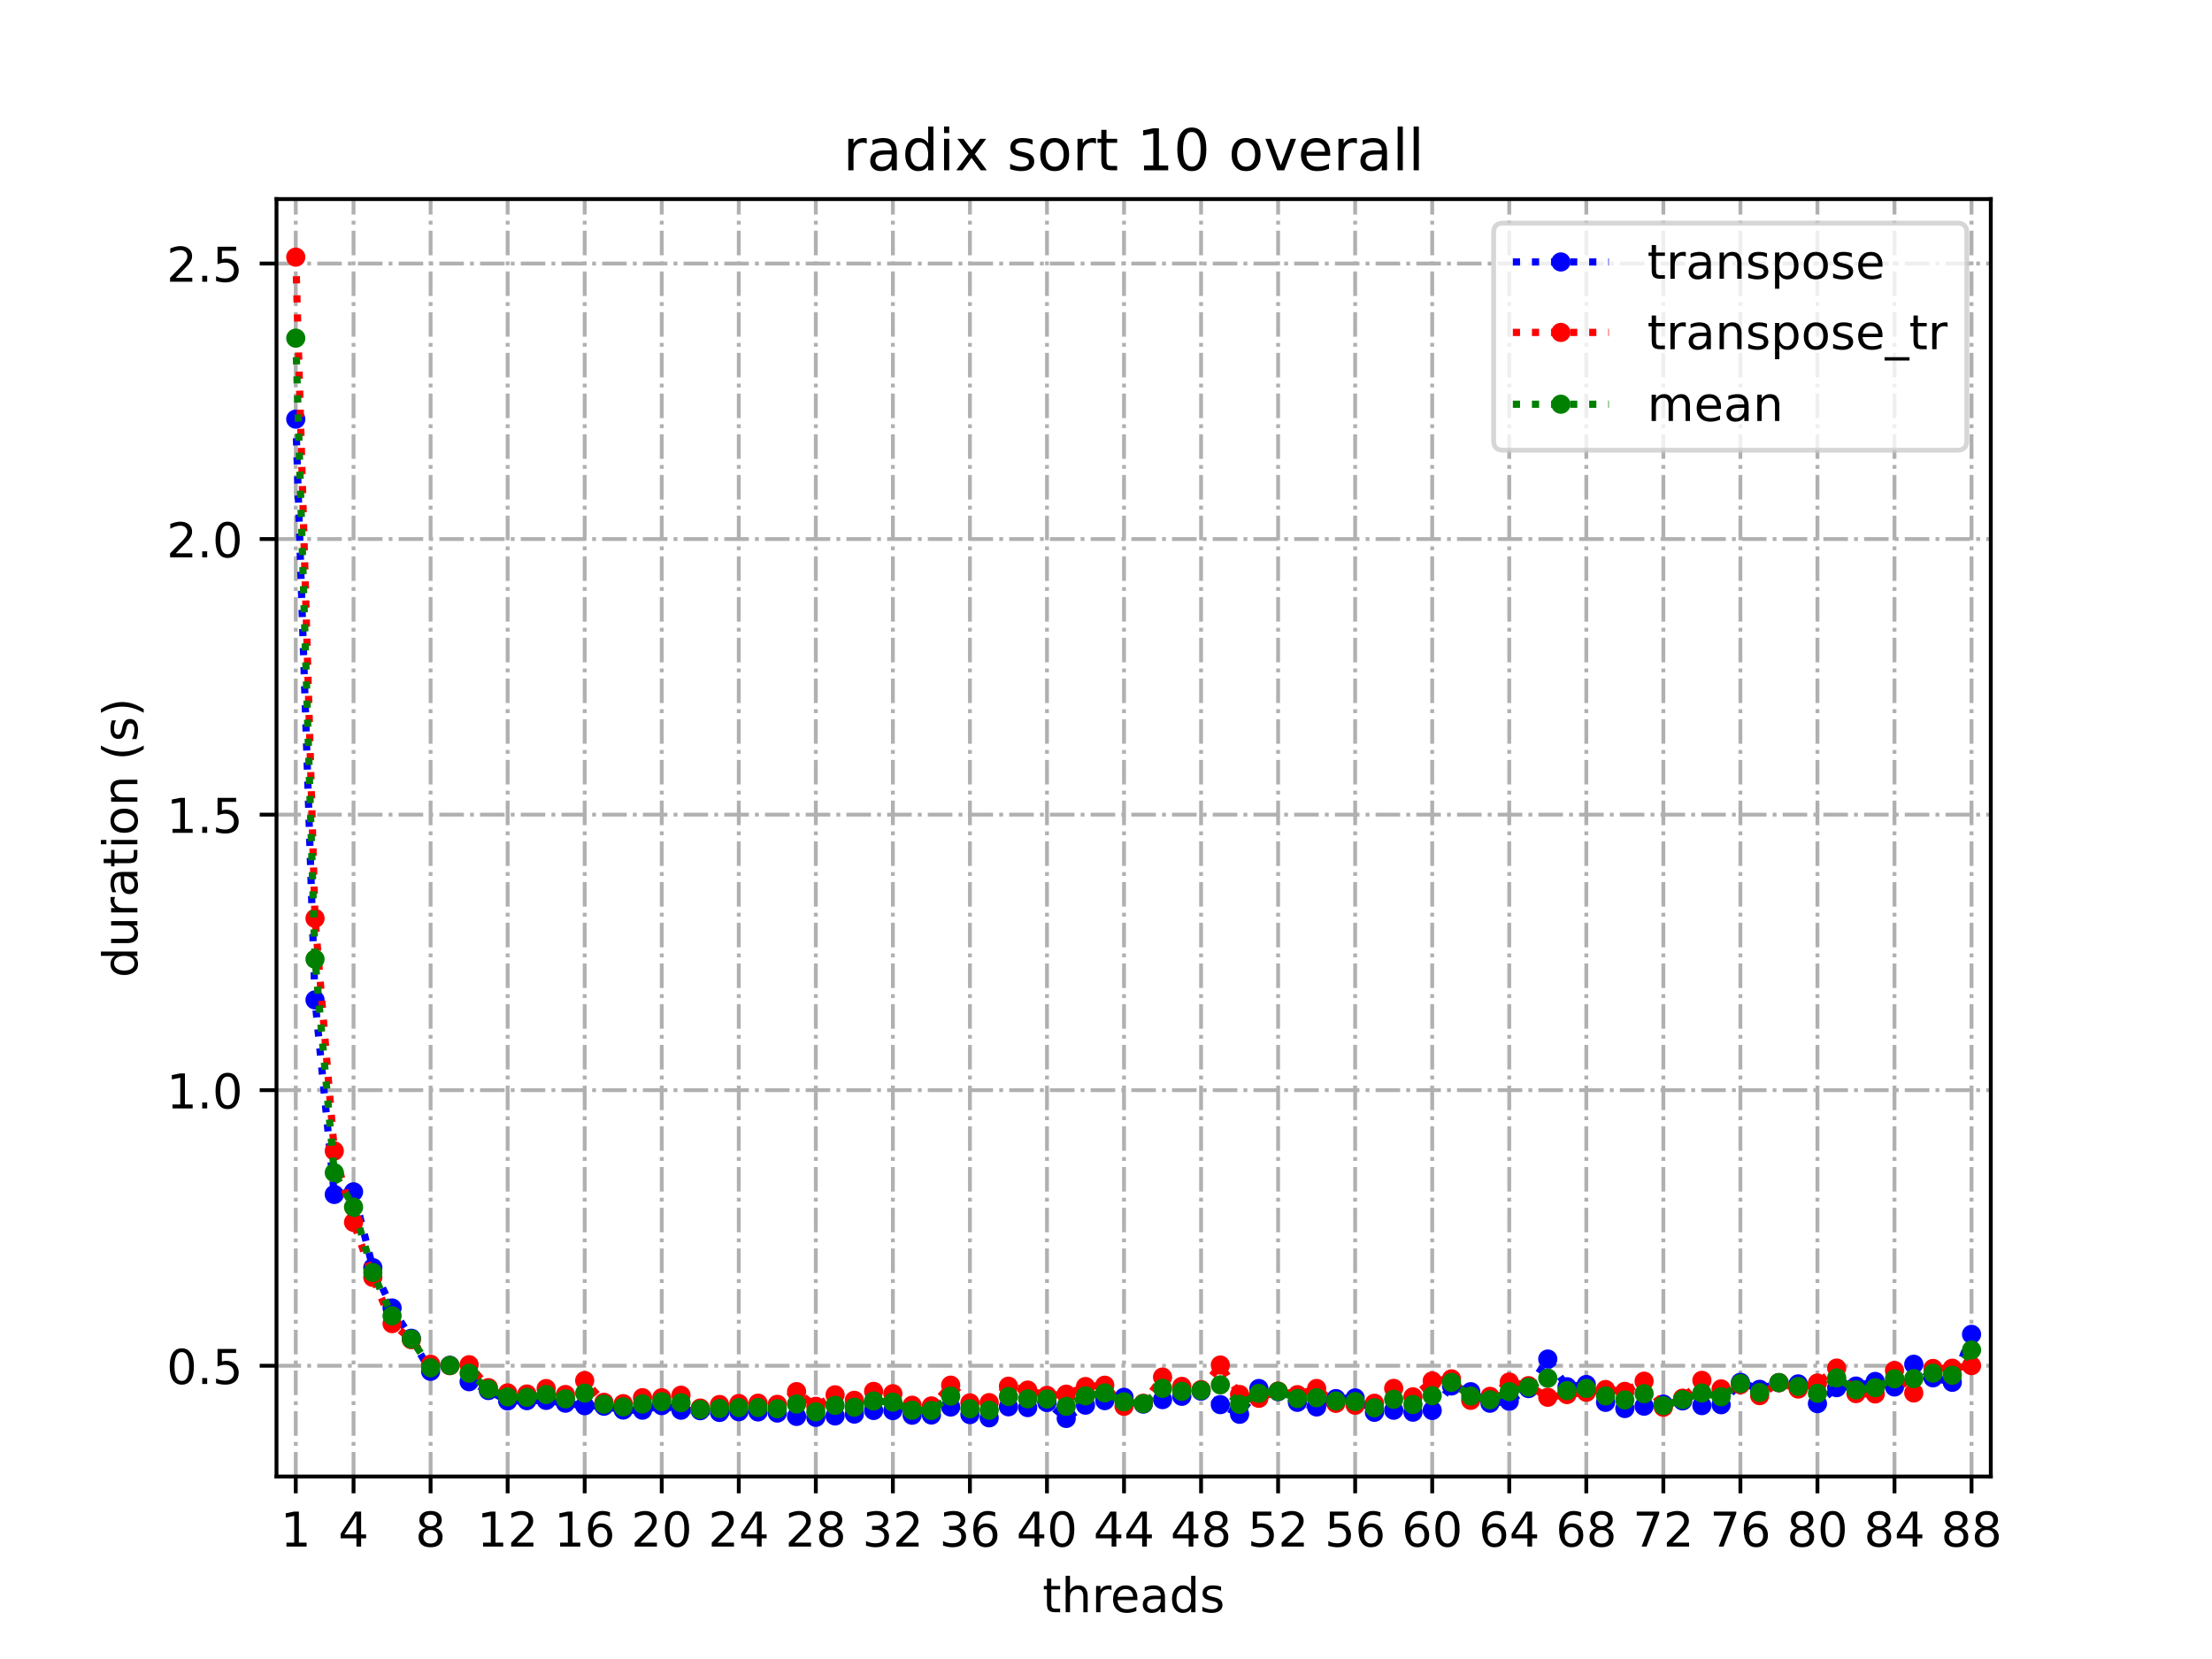 <?xml version="1.0" encoding="utf-8" standalone="no"?>
<!DOCTYPE svg PUBLIC "-//W3C//DTD SVG 1.1//EN"
  "http://www.w3.org/Graphics/SVG/1.1/DTD/svg11.dtd">
<!-- Created with matplotlib (https://matplotlib.org/) -->
<svg height="345.6pt" version="1.1" viewBox="0 0 460.8 345.6" width="460.8pt" xmlns="http://www.w3.org/2000/svg" xmlns:xlink="http://www.w3.org/1999/xlink">
 <defs>
  <style type="text/css">*{stroke-linecap:butt;stroke-linejoin:round;}</style>
 </defs>
 <g id="figure_1">
  <g id="patch_1">
   <path d="M 0 345.6 
L 460.8 345.6 
L 460.8 0 
L 0 0 
z
" style="fill:#ffffff;"/>
  </g>
  <g id="axes_1">
   <g id="patch_2">
    <path d="M 57.6 307.584 
L 414.72 307.584 
L 414.72 41.472 
L 57.6 41.472 
z
" style="fill:#ffffff;"/>
   </g>
   <g id="matplotlib.axis_1">
    <g id="xtick_1">
     <g id="line2d_1">
      <path clip-path="url(#p8cf2ae1dbd)" d="M 61.613 307.584 
L 61.613 41.472 
" style="fill:none;stroke:#b0b0b0;stroke-dasharray:5.12,1.28,0.8,1.28;stroke-dashoffset:0;stroke-width:0.8;"/>
     </g>
     <g id="line2d_2">
      <defs>
       <path d="M 0 0 
L 0 3.5 
" id="mef8e9b96b3" style="stroke:#000000;stroke-width:0.8;"/>
      </defs>
      <g>
       <use style="stroke:#000000;stroke-width:0.8;" x="61.613" xlink:href="#mef8e9b96b3" y="307.584"/>
      </g>
     </g>
     <g id="text_1">
      <!-- 1 -->
      <g transform="translate(58.431 322.182)scale(0.1 -0.1)">
       <defs>
        <path d="M 12.406 8.297 
L 28.516 8.297 
L 28.516 63.922 
L 10.984 60.406 
L 10.984 69.391 
L 28.422 72.906 
L 38.281 72.906 
L 38.281 8.297 
L 54.391 8.297 
L 54.391 0 
L 12.406 0 
z
" id="DejaVuSans-49"/>
       </defs>
       <use xlink:href="#DejaVuSans-49"/>
      </g>
     </g>
    </g>
    <g id="xtick_2">
     <g id="line2d_3">
      <path clip-path="url(#p8cf2ae1dbd)" d="M 73.65 307.584 
L 73.65 41.472 
" style="fill:none;stroke:#b0b0b0;stroke-dasharray:5.12,1.28,0.8,1.28;stroke-dashoffset:0;stroke-width:0.8;"/>
     </g>
     <g id="line2d_4">
      <g>
       <use style="stroke:#000000;stroke-width:0.8;" x="73.65" xlink:href="#mef8e9b96b3" y="307.584"/>
      </g>
     </g>
     <g id="text_2">
      <!-- 4 -->
      <g transform="translate(70.469 322.182)scale(0.1 -0.1)">
       <defs>
        <path d="M 37.797 64.312 
L 12.891 25.391 
L 37.797 25.391 
z
M 35.203 72.906 
L 47.609 72.906 
L 47.609 25.391 
L 58.016 25.391 
L 58.016 17.188 
L 47.609 17.188 
L 47.609 0 
L 37.797 0 
L 37.797 17.188 
L 4.891 17.188 
L 4.891 26.703 
z
" id="DejaVuSans-52"/>
       </defs>
       <use xlink:href="#DejaVuSans-52"/>
      </g>
     </g>
    </g>
    <g id="xtick_3">
     <g id="line2d_5">
      <path clip-path="url(#p8cf2ae1dbd)" d="M 89.701 307.584 
L 89.701 41.472 
" style="fill:none;stroke:#b0b0b0;stroke-dasharray:5.12,1.28,0.8,1.28;stroke-dashoffset:0;stroke-width:0.8;"/>
     </g>
     <g id="line2d_6">
      <g>
       <use style="stroke:#000000;stroke-width:0.8;" x="89.701" xlink:href="#mef8e9b96b3" y="307.584"/>
      </g>
     </g>
     <g id="text_3">
      <!-- 8 -->
      <g transform="translate(86.519 322.182)scale(0.1 -0.1)">
       <defs>
        <path d="M 31.781 34.625 
Q 24.75 34.625 20.719 30.859 
Q 16.703 27.094 16.703 20.516 
Q 16.703 13.922 20.719 10.156 
Q 24.75 6.391 31.781 6.391 
Q 38.812 6.391 42.859 10.172 
Q 46.922 13.969 46.922 20.516 
Q 46.922 27.094 42.891 30.859 
Q 38.875 34.625 31.781 34.625 
z
M 21.922 38.812 
Q 15.578 40.375 12.031 44.719 
Q 8.5 49.078 8.5 55.328 
Q 8.5 64.062 14.719 69.141 
Q 20.953 74.219 31.781 74.219 
Q 42.672 74.219 48.875 69.141 
Q 55.078 64.062 55.078 55.328 
Q 55.078 49.078 51.531 44.719 
Q 48 40.375 41.703 38.812 
Q 48.828 37.156 52.797 32.312 
Q 56.781 27.484 56.781 20.516 
Q 56.781 9.906 50.312 4.234 
Q 43.844 -1.422 31.781 -1.422 
Q 19.734 -1.422 13.25 4.234 
Q 6.781 9.906 6.781 20.516 
Q 6.781 27.484 10.781 32.312 
Q 14.797 37.156 21.922 38.812 
z
M 18.312 54.391 
Q 18.312 48.734 21.844 45.562 
Q 25.391 42.391 31.781 42.391 
Q 38.141 42.391 41.719 45.562 
Q 45.312 48.734 45.312 54.391 
Q 45.312 60.062 41.719 63.234 
Q 38.141 66.406 31.781 66.406 
Q 25.391 66.406 21.844 63.234 
Q 18.312 60.062 18.312 54.391 
z
" id="DejaVuSans-56"/>
       </defs>
       <use xlink:href="#DejaVuSans-56"/>
      </g>
     </g>
    </g>
    <g id="xtick_4">
     <g id="line2d_7">
      <path clip-path="url(#p8cf2ae1dbd)" d="M 105.751 307.584 
L 105.751 41.472 
" style="fill:none;stroke:#b0b0b0;stroke-dasharray:5.12,1.28,0.8,1.28;stroke-dashoffset:0;stroke-width:0.8;"/>
     </g>
     <g id="line2d_8">
      <g>
       <use style="stroke:#000000;stroke-width:0.8;" x="105.751" xlink:href="#mef8e9b96b3" y="307.584"/>
      </g>
     </g>
     <g id="text_4">
      <!-- 12 -->
      <g transform="translate(99.389 322.182)scale(0.1 -0.1)">
       <defs>
        <path d="M 19.188 8.297 
L 53.609 8.297 
L 53.609 0 
L 7.328 0 
L 7.328 8.297 
Q 12.938 14.109 22.625 23.891 
Q 32.328 33.688 34.812 36.531 
Q 39.547 41.844 41.422 45.531 
Q 43.312 49.219 43.312 52.781 
Q 43.312 58.594 39.234 62.25 
Q 35.156 65.922 28.609 65.922 
Q 23.969 65.922 18.812 64.312 
Q 13.672 62.703 7.812 59.422 
L 7.812 69.391 
Q 13.766 71.781 18.938 73 
Q 24.125 74.219 28.422 74.219 
Q 39.75 74.219 46.484 68.547 
Q 53.219 62.891 53.219 53.422 
Q 53.219 48.922 51.531 44.891 
Q 49.859 40.875 45.406 35.406 
Q 44.188 33.984 37.641 27.219 
Q 31.109 20.453 19.188 8.297 
z
" id="DejaVuSans-50"/>
       </defs>
       <use xlink:href="#DejaVuSans-49"/>
       <use x="63.623" xlink:href="#DejaVuSans-50"/>
      </g>
     </g>
    </g>
    <g id="xtick_5">
     <g id="line2d_9">
      <path clip-path="url(#p8cf2ae1dbd)" d="M 121.801 307.584 
L 121.801 41.472 
" style="fill:none;stroke:#b0b0b0;stroke-dasharray:5.12,1.28,0.8,1.28;stroke-dashoffset:0;stroke-width:0.8;"/>
     </g>
     <g id="line2d_10">
      <g>
       <use style="stroke:#000000;stroke-width:0.8;" x="121.801" xlink:href="#mef8e9b96b3" y="307.584"/>
      </g>
     </g>
     <g id="text_5">
      <!-- 16 -->
      <g transform="translate(115.439 322.182)scale(0.1 -0.1)">
       <defs>
        <path d="M 33.016 40.375 
Q 26.375 40.375 22.484 35.828 
Q 18.609 31.297 18.609 23.391 
Q 18.609 15.531 22.484 10.953 
Q 26.375 6.391 33.016 6.391 
Q 39.656 6.391 43.531 10.953 
Q 47.406 15.531 47.406 23.391 
Q 47.406 31.297 43.531 35.828 
Q 39.656 40.375 33.016 40.375 
z
M 52.594 71.297 
L 52.594 62.312 
Q 48.875 64.062 45.094 64.984 
Q 41.312 65.922 37.594 65.922 
Q 27.828 65.922 22.672 59.328 
Q 17.531 52.734 16.797 39.406 
Q 19.672 43.656 24.016 45.922 
Q 28.375 48.188 33.594 48.188 
Q 44.578 48.188 50.953 41.516 
Q 57.328 34.859 57.328 23.391 
Q 57.328 12.156 50.688 5.359 
Q 44.047 -1.422 33.016 -1.422 
Q 20.359 -1.422 13.672 8.266 
Q 6.984 17.969 6.984 36.375 
Q 6.984 53.656 15.188 63.938 
Q 23.391 74.219 37.203 74.219 
Q 40.922 74.219 44.703 73.484 
Q 48.484 72.75 52.594 71.297 
z
" id="DejaVuSans-54"/>
       </defs>
       <use xlink:href="#DejaVuSans-49"/>
       <use x="63.623" xlink:href="#DejaVuSans-54"/>
      </g>
     </g>
    </g>
    <g id="xtick_6">
     <g id="line2d_11">
      <path clip-path="url(#p8cf2ae1dbd)" d="M 137.852 307.584 
L 137.852 41.472 
" style="fill:none;stroke:#b0b0b0;stroke-dasharray:5.12,1.28,0.8,1.28;stroke-dashoffset:0;stroke-width:0.8;"/>
     </g>
     <g id="line2d_12">
      <g>
       <use style="stroke:#000000;stroke-width:0.8;" x="137.852" xlink:href="#mef8e9b96b3" y="307.584"/>
      </g>
     </g>
     <g id="text_6">
      <!-- 20 -->
      <g transform="translate(131.489 322.182)scale(0.1 -0.1)">
       <defs>
        <path d="M 31.781 66.406 
Q 24.172 66.406 20.328 58.906 
Q 16.5 51.422 16.5 36.375 
Q 16.5 21.391 20.328 13.891 
Q 24.172 6.391 31.781 6.391 
Q 39.453 6.391 43.281 13.891 
Q 47.125 21.391 47.125 36.375 
Q 47.125 51.422 43.281 58.906 
Q 39.453 66.406 31.781 66.406 
z
M 31.781 74.219 
Q 44.047 74.219 50.516 64.516 
Q 56.984 54.828 56.984 36.375 
Q 56.984 17.969 50.516 8.266 
Q 44.047 -1.422 31.781 -1.422 
Q 19.531 -1.422 13.062 8.266 
Q 6.594 17.969 6.594 36.375 
Q 6.594 54.828 13.062 64.516 
Q 19.531 74.219 31.781 74.219 
z
" id="DejaVuSans-48"/>
       </defs>
       <use xlink:href="#DejaVuSans-50"/>
       <use x="63.623" xlink:href="#DejaVuSans-48"/>
      </g>
     </g>
    </g>
    <g id="xtick_7">
     <g id="line2d_13">
      <path clip-path="url(#p8cf2ae1dbd)" d="M 153.902 307.584 
L 153.902 41.472 
" style="fill:none;stroke:#b0b0b0;stroke-dasharray:5.12,1.28,0.8,1.28;stroke-dashoffset:0;stroke-width:0.8;"/>
     </g>
     <g id="line2d_14">
      <g>
       <use style="stroke:#000000;stroke-width:0.8;" x="153.902" xlink:href="#mef8e9b96b3" y="307.584"/>
      </g>
     </g>
     <g id="text_7">
      <!-- 24 -->
      <g transform="translate(147.54 322.182)scale(0.1 -0.1)">
       <use xlink:href="#DejaVuSans-50"/>
       <use x="63.623" xlink:href="#DejaVuSans-52"/>
      </g>
     </g>
    </g>
    <g id="xtick_8">
     <g id="line2d_15">
      <path clip-path="url(#p8cf2ae1dbd)" d="M 169.952 307.584 
L 169.952 41.472 
" style="fill:none;stroke:#b0b0b0;stroke-dasharray:5.12,1.28,0.8,1.28;stroke-dashoffset:0;stroke-width:0.8;"/>
     </g>
     <g id="line2d_16">
      <g>
       <use style="stroke:#000000;stroke-width:0.8;" x="169.952" xlink:href="#mef8e9b96b3" y="307.584"/>
      </g>
     </g>
     <g id="text_8">
      <!-- 28 -->
      <g transform="translate(163.59 322.182)scale(0.1 -0.1)">
       <use xlink:href="#DejaVuSans-50"/>
       <use x="63.623" xlink:href="#DejaVuSans-56"/>
      </g>
     </g>
    </g>
    <g id="xtick_9">
     <g id="line2d_17">
      <path clip-path="url(#p8cf2ae1dbd)" d="M 186.003 307.584 
L 186.003 41.472 
" style="fill:none;stroke:#b0b0b0;stroke-dasharray:5.12,1.28,0.8,1.28;stroke-dashoffset:0;stroke-width:0.8;"/>
     </g>
     <g id="line2d_18">
      <g>
       <use style="stroke:#000000;stroke-width:0.8;" x="186.003" xlink:href="#mef8e9b96b3" y="307.584"/>
      </g>
     </g>
     <g id="text_9">
      <!-- 32 -->
      <g transform="translate(179.64 322.182)scale(0.1 -0.1)">
       <defs>
        <path d="M 40.578 39.312 
Q 47.656 37.797 51.625 33 
Q 55.609 28.219 55.609 21.188 
Q 55.609 10.406 48.188 4.484 
Q 40.766 -1.422 27.094 -1.422 
Q 22.516 -1.422 17.656 -0.516 
Q 12.797 0.391 7.625 2.203 
L 7.625 11.719 
Q 11.719 9.328 16.594 8.109 
Q 21.484 6.891 26.812 6.891 
Q 36.078 6.891 40.938 10.547 
Q 45.797 14.203 45.797 21.188 
Q 45.797 27.641 41.281 31.266 
Q 36.766 34.906 28.719 34.906 
L 20.219 34.906 
L 20.219 43.016 
L 29.109 43.016 
Q 36.375 43.016 40.234 45.922 
Q 44.094 48.828 44.094 54.297 
Q 44.094 59.906 40.109 62.906 
Q 36.141 65.922 28.719 65.922 
Q 24.656 65.922 20.016 65.031 
Q 15.375 64.156 9.812 62.312 
L 9.812 71.094 
Q 15.438 72.656 20.344 73.438 
Q 25.25 74.219 29.594 74.219 
Q 40.828 74.219 47.359 69.109 
Q 53.906 64.016 53.906 55.328 
Q 53.906 49.266 50.438 45.094 
Q 46.969 40.922 40.578 39.312 
z
" id="DejaVuSans-51"/>
       </defs>
       <use xlink:href="#DejaVuSans-51"/>
       <use x="63.623" xlink:href="#DejaVuSans-50"/>
      </g>
     </g>
    </g>
    <g id="xtick_10">
     <g id="line2d_19">
      <path clip-path="url(#p8cf2ae1dbd)" d="M 202.053 307.584 
L 202.053 41.472 
" style="fill:none;stroke:#b0b0b0;stroke-dasharray:5.12,1.28,0.8,1.28;stroke-dashoffset:0;stroke-width:0.8;"/>
     </g>
     <g id="line2d_20">
      <g>
       <use style="stroke:#000000;stroke-width:0.8;" x="202.053" xlink:href="#mef8e9b96b3" y="307.584"/>
      </g>
     </g>
     <g id="text_10">
      <!-- 36 -->
      <g transform="translate(195.691 322.182)scale(0.1 -0.1)">
       <use xlink:href="#DejaVuSans-51"/>
       <use x="63.623" xlink:href="#DejaVuSans-54"/>
      </g>
     </g>
    </g>
    <g id="xtick_11">
     <g id="line2d_21">
      <path clip-path="url(#p8cf2ae1dbd)" d="M 218.103 307.584 
L 218.103 41.472 
" style="fill:none;stroke:#b0b0b0;stroke-dasharray:5.12,1.28,0.8,1.28;stroke-dashoffset:0;stroke-width:0.8;"/>
     </g>
     <g id="line2d_22">
      <g>
       <use style="stroke:#000000;stroke-width:0.8;" x="218.103" xlink:href="#mef8e9b96b3" y="307.584"/>
      </g>
     </g>
     <g id="text_11">
      <!-- 40 -->
      <g transform="translate(211.741 322.182)scale(0.1 -0.1)">
       <use xlink:href="#DejaVuSans-52"/>
       <use x="63.623" xlink:href="#DejaVuSans-48"/>
      </g>
     </g>
    </g>
    <g id="xtick_12">
     <g id="line2d_23">
      <path clip-path="url(#p8cf2ae1dbd)" d="M 234.154 307.584 
L 234.154 41.472 
" style="fill:none;stroke:#b0b0b0;stroke-dasharray:5.12,1.28,0.8,1.28;stroke-dashoffset:0;stroke-width:0.8;"/>
     </g>
     <g id="line2d_24">
      <g>
       <use style="stroke:#000000;stroke-width:0.8;" x="234.154" xlink:href="#mef8e9b96b3" y="307.584"/>
      </g>
     </g>
     <g id="text_12">
      <!-- 44 -->
      <g transform="translate(227.791 322.182)scale(0.1 -0.1)">
       <use xlink:href="#DejaVuSans-52"/>
       <use x="63.623" xlink:href="#DejaVuSans-52"/>
      </g>
     </g>
    </g>
    <g id="xtick_13">
     <g id="line2d_25">
      <path clip-path="url(#p8cf2ae1dbd)" d="M 250.204 307.584 
L 250.204 41.472 
" style="fill:none;stroke:#b0b0b0;stroke-dasharray:5.12,1.28,0.8,1.28;stroke-dashoffset:0;stroke-width:0.8;"/>
     </g>
     <g id="line2d_26">
      <g>
       <use style="stroke:#000000;stroke-width:0.8;" x="250.204" xlink:href="#mef8e9b96b3" y="307.584"/>
      </g>
     </g>
     <g id="text_13">
      <!-- 48 -->
      <g transform="translate(243.842 322.182)scale(0.1 -0.1)">
       <use xlink:href="#DejaVuSans-52"/>
       <use x="63.623" xlink:href="#DejaVuSans-56"/>
      </g>
     </g>
    </g>
    <g id="xtick_14">
     <g id="line2d_27">
      <path clip-path="url(#p8cf2ae1dbd)" d="M 266.254 307.584 
L 266.254 41.472 
" style="fill:none;stroke:#b0b0b0;stroke-dasharray:5.12,1.28,0.8,1.28;stroke-dashoffset:0;stroke-width:0.8;"/>
     </g>
     <g id="line2d_28">
      <g>
       <use style="stroke:#000000;stroke-width:0.8;" x="266.254" xlink:href="#mef8e9b96b3" y="307.584"/>
      </g>
     </g>
     <g id="text_14">
      <!-- 52 -->
      <g transform="translate(259.892 322.182)scale(0.1 -0.1)">
       <defs>
        <path d="M 10.797 72.906 
L 49.516 72.906 
L 49.516 64.594 
L 19.828 64.594 
L 19.828 46.734 
Q 21.969 47.469 24.109 47.828 
Q 26.266 48.188 28.422 48.188 
Q 40.625 48.188 47.75 41.5 
Q 54.891 34.812 54.891 23.391 
Q 54.891 11.625 47.562 5.094 
Q 40.234 -1.422 26.906 -1.422 
Q 22.312 -1.422 17.547 -0.641 
Q 12.797 0.141 7.719 1.703 
L 7.719 11.625 
Q 12.109 9.234 16.797 8.062 
Q 21.484 6.891 26.703 6.891 
Q 35.156 6.891 40.078 11.328 
Q 45.016 15.766 45.016 23.391 
Q 45.016 31 40.078 35.438 
Q 35.156 39.891 26.703 39.891 
Q 22.75 39.891 18.812 39.016 
Q 14.891 38.141 10.797 36.281 
z
" id="DejaVuSans-53"/>
       </defs>
       <use xlink:href="#DejaVuSans-53"/>
       <use x="63.623" xlink:href="#DejaVuSans-50"/>
      </g>
     </g>
    </g>
    <g id="xtick_15">
     <g id="line2d_29">
      <path clip-path="url(#p8cf2ae1dbd)" d="M 282.305 307.584 
L 282.305 41.472 
" style="fill:none;stroke:#b0b0b0;stroke-dasharray:5.12,1.28,0.8,1.28;stroke-dashoffset:0;stroke-width:0.8;"/>
     </g>
     <g id="line2d_30">
      <g>
       <use style="stroke:#000000;stroke-width:0.8;" x="282.305" xlink:href="#mef8e9b96b3" y="307.584"/>
      </g>
     </g>
     <g id="text_15">
      <!-- 56 -->
      <g transform="translate(275.942 322.182)scale(0.1 -0.1)">
       <use xlink:href="#DejaVuSans-53"/>
       <use x="63.623" xlink:href="#DejaVuSans-54"/>
      </g>
     </g>
    </g>
    <g id="xtick_16">
     <g id="line2d_31">
      <path clip-path="url(#p8cf2ae1dbd)" d="M 298.355 307.584 
L 298.355 41.472 
" style="fill:none;stroke:#b0b0b0;stroke-dasharray:5.12,1.28,0.8,1.28;stroke-dashoffset:0;stroke-width:0.8;"/>
     </g>
     <g id="line2d_32">
      <g>
       <use style="stroke:#000000;stroke-width:0.8;" x="298.355" xlink:href="#mef8e9b96b3" y="307.584"/>
      </g>
     </g>
     <g id="text_16">
      <!-- 60 -->
      <g transform="translate(291.993 322.182)scale(0.1 -0.1)">
       <use xlink:href="#DejaVuSans-54"/>
       <use x="63.623" xlink:href="#DejaVuSans-48"/>
      </g>
     </g>
    </g>
    <g id="xtick_17">
     <g id="line2d_33">
      <path clip-path="url(#p8cf2ae1dbd)" d="M 314.405 307.584 
L 314.405 41.472 
" style="fill:none;stroke:#b0b0b0;stroke-dasharray:5.12,1.28,0.8,1.28;stroke-dashoffset:0;stroke-width:0.8;"/>
     </g>
     <g id="line2d_34">
      <g>
       <use style="stroke:#000000;stroke-width:0.8;" x="314.405" xlink:href="#mef8e9b96b3" y="307.584"/>
      </g>
     </g>
     <g id="text_17">
      <!-- 64 -->
      <g transform="translate(308.043 322.182)scale(0.1 -0.1)">
       <use xlink:href="#DejaVuSans-54"/>
       <use x="63.623" xlink:href="#DejaVuSans-52"/>
      </g>
     </g>
    </g>
    <g id="xtick_18">
     <g id="line2d_35">
      <path clip-path="url(#p8cf2ae1dbd)" d="M 330.456 307.584 
L 330.456 41.472 
" style="fill:none;stroke:#b0b0b0;stroke-dasharray:5.12,1.28,0.8,1.28;stroke-dashoffset:0;stroke-width:0.8;"/>
     </g>
     <g id="line2d_36">
      <g>
       <use style="stroke:#000000;stroke-width:0.8;" x="330.456" xlink:href="#mef8e9b96b3" y="307.584"/>
      </g>
     </g>
     <g id="text_18">
      <!-- 68 -->
      <g transform="translate(324.093 322.182)scale(0.1 -0.1)">
       <use xlink:href="#DejaVuSans-54"/>
       <use x="63.623" xlink:href="#DejaVuSans-56"/>
      </g>
     </g>
    </g>
    <g id="xtick_19">
     <g id="line2d_37">
      <path clip-path="url(#p8cf2ae1dbd)" d="M 346.506 307.584 
L 346.506 41.472 
" style="fill:none;stroke:#b0b0b0;stroke-dasharray:5.12,1.28,0.8,1.28;stroke-dashoffset:0;stroke-width:0.8;"/>
     </g>
     <g id="line2d_38">
      <g>
       <use style="stroke:#000000;stroke-width:0.8;" x="346.506" xlink:href="#mef8e9b96b3" y="307.584"/>
      </g>
     </g>
     <g id="text_19">
      <!-- 72 -->
      <g transform="translate(340.144 322.182)scale(0.1 -0.1)">
       <defs>
        <path d="M 8.203 72.906 
L 55.078 72.906 
L 55.078 68.703 
L 28.609 0 
L 18.312 0 
L 43.219 64.594 
L 8.203 64.594 
z
" id="DejaVuSans-55"/>
       </defs>
       <use xlink:href="#DejaVuSans-55"/>
       <use x="63.623" xlink:href="#DejaVuSans-50"/>
      </g>
     </g>
    </g>
    <g id="xtick_20">
     <g id="line2d_39">
      <path clip-path="url(#p8cf2ae1dbd)" d="M 362.556 307.584 
L 362.556 41.472 
" style="fill:none;stroke:#b0b0b0;stroke-dasharray:5.12,1.28,0.8,1.28;stroke-dashoffset:0;stroke-width:0.8;"/>
     </g>
     <g id="line2d_40">
      <g>
       <use style="stroke:#000000;stroke-width:0.8;" x="362.556" xlink:href="#mef8e9b96b3" y="307.584"/>
      </g>
     </g>
     <g id="text_20">
      <!-- 76 -->
      <g transform="translate(356.194 322.182)scale(0.1 -0.1)">
       <use xlink:href="#DejaVuSans-55"/>
       <use x="63.623" xlink:href="#DejaVuSans-54"/>
      </g>
     </g>
    </g>
    <g id="xtick_21">
     <g id="line2d_41">
      <path clip-path="url(#p8cf2ae1dbd)" d="M 378.607 307.584 
L 378.607 41.472 
" style="fill:none;stroke:#b0b0b0;stroke-dasharray:5.12,1.28,0.8,1.28;stroke-dashoffset:0;stroke-width:0.8;"/>
     </g>
     <g id="line2d_42">
      <g>
       <use style="stroke:#000000;stroke-width:0.8;" x="378.607" xlink:href="#mef8e9b96b3" y="307.584"/>
      </g>
     </g>
     <g id="text_21">
      <!-- 80 -->
      <g transform="translate(372.244 322.182)scale(0.1 -0.1)">
       <use xlink:href="#DejaVuSans-56"/>
       <use x="63.623" xlink:href="#DejaVuSans-48"/>
      </g>
     </g>
    </g>
    <g id="xtick_22">
     <g id="line2d_43">
      <path clip-path="url(#p8cf2ae1dbd)" d="M 394.657 307.584 
L 394.657 41.472 
" style="fill:none;stroke:#b0b0b0;stroke-dasharray:5.12,1.28,0.8,1.28;stroke-dashoffset:0;stroke-width:0.8;"/>
     </g>
     <g id="line2d_44">
      <g>
       <use style="stroke:#000000;stroke-width:0.8;" x="394.657" xlink:href="#mef8e9b96b3" y="307.584"/>
      </g>
     </g>
     <g id="text_22">
      <!-- 84 -->
      <g transform="translate(388.295 322.182)scale(0.1 -0.1)">
       <use xlink:href="#DejaVuSans-56"/>
       <use x="63.623" xlink:href="#DejaVuSans-52"/>
      </g>
     </g>
    </g>
    <g id="xtick_23">
     <g id="line2d_45">
      <path clip-path="url(#p8cf2ae1dbd)" d="M 410.707 307.584 
L 410.707 41.472 
" style="fill:none;stroke:#b0b0b0;stroke-dasharray:5.12,1.28,0.8,1.28;stroke-dashoffset:0;stroke-width:0.8;"/>
     </g>
     <g id="line2d_46">
      <g>
       <use style="stroke:#000000;stroke-width:0.8;" x="410.707" xlink:href="#mef8e9b96b3" y="307.584"/>
      </g>
     </g>
     <g id="text_23">
      <!-- 88 -->
      <g transform="translate(404.345 322.182)scale(0.1 -0.1)">
       <use xlink:href="#DejaVuSans-56"/>
       <use x="63.623" xlink:href="#DejaVuSans-56"/>
      </g>
     </g>
    </g>
    <g id="text_24">
     <!-- threads -->
     <g transform="translate(217.169 335.861)scale(0.1 -0.1)">
      <defs>
       <path d="M 18.312 70.219 
L 18.312 54.688 
L 36.812 54.688 
L 36.812 47.703 
L 18.312 47.703 
L 18.312 18.016 
Q 18.312 11.328 20.141 9.422 
Q 21.969 7.516 27.594 7.516 
L 36.812 7.516 
L 36.812 0 
L 27.594 0 
Q 17.188 0 13.234 3.875 
Q 9.281 7.766 9.281 18.016 
L 9.281 47.703 
L 2.688 47.703 
L 2.688 54.688 
L 9.281 54.688 
L 9.281 70.219 
z
" id="DejaVuSans-116"/>
       <path d="M 54.891 33.016 
L 54.891 0 
L 45.906 0 
L 45.906 32.719 
Q 45.906 40.484 42.875 44.328 
Q 39.844 48.188 33.797 48.188 
Q 26.516 48.188 22.312 43.547 
Q 18.109 38.922 18.109 30.906 
L 18.109 0 
L 9.078 0 
L 9.078 75.984 
L 18.109 75.984 
L 18.109 46.188 
Q 21.344 51.125 25.703 53.562 
Q 30.078 56 35.797 56 
Q 45.219 56 50.047 50.172 
Q 54.891 44.344 54.891 33.016 
z
" id="DejaVuSans-104"/>
       <path d="M 41.109 46.297 
Q 39.594 47.172 37.812 47.578 
Q 36.031 48 33.891 48 
Q 26.266 48 22.188 43.047 
Q 18.109 38.094 18.109 28.812 
L 18.109 0 
L 9.078 0 
L 9.078 54.688 
L 18.109 54.688 
L 18.109 46.188 
Q 20.953 51.172 25.484 53.578 
Q 30.031 56 36.531 56 
Q 37.453 56 38.578 55.875 
Q 39.703 55.766 41.062 55.516 
z
" id="DejaVuSans-114"/>
       <path d="M 56.203 29.594 
L 56.203 25.203 
L 14.891 25.203 
Q 15.484 15.922 20.484 11.062 
Q 25.484 6.203 34.422 6.203 
Q 39.594 6.203 44.453 7.469 
Q 49.312 8.734 54.109 11.281 
L 54.109 2.781 
Q 49.266 0.734 44.188 -0.344 
Q 39.109 -1.422 33.891 -1.422 
Q 20.797 -1.422 13.156 6.188 
Q 5.516 13.812 5.516 26.812 
Q 5.516 40.234 12.766 48.109 
Q 20.016 56 32.328 56 
Q 43.359 56 49.781 48.891 
Q 56.203 41.797 56.203 29.594 
z
M 47.219 32.234 
Q 47.125 39.594 43.094 43.984 
Q 39.062 48.391 32.422 48.391 
Q 24.906 48.391 20.391 44.141 
Q 15.875 39.891 15.188 32.172 
z
" id="DejaVuSans-101"/>
       <path d="M 34.281 27.484 
Q 23.391 27.484 19.188 25 
Q 14.984 22.516 14.984 16.5 
Q 14.984 11.719 18.141 8.906 
Q 21.297 6.109 26.703 6.109 
Q 34.188 6.109 38.703 11.406 
Q 43.219 16.703 43.219 25.484 
L 43.219 27.484 
z
M 52.203 31.203 
L 52.203 0 
L 43.219 0 
L 43.219 8.297 
Q 40.141 3.328 35.547 0.953 
Q 30.953 -1.422 24.312 -1.422 
Q 15.922 -1.422 10.953 3.297 
Q 6 8.016 6 15.922 
Q 6 25.141 12.172 29.828 
Q 18.359 34.516 30.609 34.516 
L 43.219 34.516 
L 43.219 35.406 
Q 43.219 41.609 39.141 45 
Q 35.062 48.391 27.688 48.391 
Q 23 48.391 18.547 47.266 
Q 14.109 46.141 10.016 43.891 
L 10.016 52.203 
Q 14.938 54.109 19.578 55.047 
Q 24.219 56 28.609 56 
Q 40.484 56 46.344 49.844 
Q 52.203 43.703 52.203 31.203 
z
" id="DejaVuSans-97"/>
       <path d="M 45.406 46.391 
L 45.406 75.984 
L 54.391 75.984 
L 54.391 0 
L 45.406 0 
L 45.406 8.203 
Q 42.578 3.328 38.25 0.953 
Q 33.938 -1.422 27.875 -1.422 
Q 17.969 -1.422 11.734 6.484 
Q 5.516 14.406 5.516 27.297 
Q 5.516 40.188 11.734 48.094 
Q 17.969 56 27.875 56 
Q 33.938 56 38.25 53.625 
Q 42.578 51.266 45.406 46.391 
z
M 14.797 27.297 
Q 14.797 17.391 18.875 11.75 
Q 22.953 6.109 30.078 6.109 
Q 37.203 6.109 41.297 11.75 
Q 45.406 17.391 45.406 27.297 
Q 45.406 37.203 41.297 42.844 
Q 37.203 48.484 30.078 48.484 
Q 22.953 48.484 18.875 42.844 
Q 14.797 37.203 14.797 27.297 
z
" id="DejaVuSans-100"/>
       <path d="M 44.281 53.078 
L 44.281 44.578 
Q 40.484 46.531 36.375 47.5 
Q 32.281 48.484 27.875 48.484 
Q 21.188 48.484 17.844 46.438 
Q 14.5 44.391 14.5 40.281 
Q 14.5 37.156 16.891 35.375 
Q 19.281 33.594 26.516 31.984 
L 29.594 31.297 
Q 39.156 29.25 43.188 25.516 
Q 47.219 21.781 47.219 15.094 
Q 47.219 7.469 41.188 3.016 
Q 35.156 -1.422 24.609 -1.422 
Q 20.219 -1.422 15.453 -0.562 
Q 10.688 0.297 5.422 2 
L 5.422 11.281 
Q 10.406 8.688 15.234 7.391 
Q 20.062 6.109 24.812 6.109 
Q 31.156 6.109 34.562 8.281 
Q 37.984 10.453 37.984 14.406 
Q 37.984 18.062 35.516 20.016 
Q 33.062 21.969 24.703 23.781 
L 21.578 24.516 
Q 13.234 26.266 9.516 29.906 
Q 5.812 33.547 5.812 39.891 
Q 5.812 47.609 11.281 51.797 
Q 16.75 56 26.812 56 
Q 31.781 56 36.172 55.266 
Q 40.578 54.547 44.281 53.078 
z
" id="DejaVuSans-115"/>
      </defs>
      <use xlink:href="#DejaVuSans-116"/>
      <use x="39.209" xlink:href="#DejaVuSans-104"/>
      <use x="102.588" xlink:href="#DejaVuSans-114"/>
      <use x="141.451" xlink:href="#DejaVuSans-101"/>
      <use x="202.975" xlink:href="#DejaVuSans-97"/>
      <use x="264.254" xlink:href="#DejaVuSans-100"/>
      <use x="327.73" xlink:href="#DejaVuSans-115"/>
     </g>
    </g>
   </g>
   <g id="matplotlib.axis_2">
    <g id="ytick_1">
     <g id="line2d_47">
      <path clip-path="url(#p8cf2ae1dbd)" d="M 57.6 284.508 
L 414.72 284.508 
" style="fill:none;stroke:#b0b0b0;stroke-dasharray:5.12,1.28,0.8,1.28;stroke-dashoffset:0;stroke-width:0.8;"/>
     </g>
     <g id="line2d_48">
      <defs>
       <path d="M 0 0 
L -3.5 0 
" id="m63e86c41a9" style="stroke:#000000;stroke-width:0.8;"/>
      </defs>
      <g>
       <use style="stroke:#000000;stroke-width:0.8;" x="57.6" xlink:href="#m63e86c41a9" y="284.508"/>
      </g>
     </g>
     <g id="text_25">
      <!-- 0.5 -->
      <g transform="translate(34.697 288.307)scale(0.1 -0.1)">
       <defs>
        <path d="M 10.688 12.406 
L 21 12.406 
L 21 0 
L 10.688 0 
z
" id="DejaVuSans-46"/>
       </defs>
       <use xlink:href="#DejaVuSans-48"/>
       <use x="63.623" xlink:href="#DejaVuSans-46"/>
       <use x="95.41" xlink:href="#DejaVuSans-53"/>
      </g>
     </g>
    </g>
    <g id="ytick_2">
     <g id="line2d_49">
      <path clip-path="url(#p8cf2ae1dbd)" d="M 57.6 227.104 
L 414.72 227.104 
" style="fill:none;stroke:#b0b0b0;stroke-dasharray:5.12,1.28,0.8,1.28;stroke-dashoffset:0;stroke-width:0.8;"/>
     </g>
     <g id="line2d_50">
      <g>
       <use style="stroke:#000000;stroke-width:0.8;" x="57.6" xlink:href="#m63e86c41a9" y="227.104"/>
      </g>
     </g>
     <g id="text_26">
      <!-- 1.0 -->
      <g transform="translate(34.697 230.904)scale(0.1 -0.1)">
       <use xlink:href="#DejaVuSans-49"/>
       <use x="63.623" xlink:href="#DejaVuSans-46"/>
       <use x="95.41" xlink:href="#DejaVuSans-48"/>
      </g>
     </g>
    </g>
    <g id="ytick_3">
     <g id="line2d_51">
      <path clip-path="url(#p8cf2ae1dbd)" d="M 57.6 169.701 
L 414.72 169.701 
" style="fill:none;stroke:#b0b0b0;stroke-dasharray:5.12,1.28,0.8,1.28;stroke-dashoffset:0;stroke-width:0.8;"/>
     </g>
     <g id="line2d_52">
      <g>
       <use style="stroke:#000000;stroke-width:0.8;" x="57.6" xlink:href="#m63e86c41a9" y="169.701"/>
      </g>
     </g>
     <g id="text_27">
      <!-- 1.5 -->
      <g transform="translate(34.697 173.5)scale(0.1 -0.1)">
       <use xlink:href="#DejaVuSans-49"/>
       <use x="63.623" xlink:href="#DejaVuSans-46"/>
       <use x="95.41" xlink:href="#DejaVuSans-53"/>
      </g>
     </g>
    </g>
    <g id="ytick_4">
     <g id="line2d_53">
      <path clip-path="url(#p8cf2ae1dbd)" d="M 57.6 112.297 
L 414.72 112.297 
" style="fill:none;stroke:#b0b0b0;stroke-dasharray:5.12,1.28,0.8,1.28;stroke-dashoffset:0;stroke-width:0.8;"/>
     </g>
     <g id="line2d_54">
      <g>
       <use style="stroke:#000000;stroke-width:0.8;" x="57.6" xlink:href="#m63e86c41a9" y="112.297"/>
      </g>
     </g>
     <g id="text_28">
      <!-- 2.0 -->
      <g transform="translate(34.697 116.096)scale(0.1 -0.1)">
       <use xlink:href="#DejaVuSans-50"/>
       <use x="63.623" xlink:href="#DejaVuSans-46"/>
       <use x="95.41" xlink:href="#DejaVuSans-48"/>
      </g>
     </g>
    </g>
    <g id="ytick_5">
     <g id="line2d_55">
      <path clip-path="url(#p8cf2ae1dbd)" d="M 57.6 54.893 
L 414.72 54.893 
" style="fill:none;stroke:#b0b0b0;stroke-dasharray:5.12,1.28,0.8,1.28;stroke-dashoffset:0;stroke-width:0.8;"/>
     </g>
     <g id="line2d_56">
      <g>
       <use style="stroke:#000000;stroke-width:0.8;" x="57.6" xlink:href="#m63e86c41a9" y="54.893"/>
      </g>
     </g>
     <g id="text_29">
      <!-- 2.5 -->
      <g transform="translate(34.697 58.692)scale(0.1 -0.1)">
       <use xlink:href="#DejaVuSans-50"/>
       <use x="63.623" xlink:href="#DejaVuSans-46"/>
       <use x="95.41" xlink:href="#DejaVuSans-53"/>
      </g>
     </g>
    </g>
    <g id="text_30">
     <!-- duration (s) -->
     <g transform="translate(28.617 203.663)rotate(-90)scale(0.1 -0.1)">
      <defs>
       <path d="M 8.5 21.578 
L 8.5 54.688 
L 17.484 54.688 
L 17.484 21.922 
Q 17.484 14.156 20.5 10.266 
Q 23.531 6.391 29.594 6.391 
Q 36.859 6.391 41.078 11.031 
Q 45.312 15.672 45.312 23.688 
L 45.312 54.688 
L 54.297 54.688 
L 54.297 0 
L 45.312 0 
L 45.312 8.406 
Q 42.047 3.422 37.719 1 
Q 33.406 -1.422 27.688 -1.422 
Q 18.266 -1.422 13.375 4.438 
Q 8.5 10.297 8.5 21.578 
z
M 31.109 56 
z
" id="DejaVuSans-117"/>
       <path d="M 9.422 54.688 
L 18.406 54.688 
L 18.406 0 
L 9.422 0 
z
M 9.422 75.984 
L 18.406 75.984 
L 18.406 64.594 
L 9.422 64.594 
z
" id="DejaVuSans-105"/>
       <path d="M 30.609 48.391 
Q 23.391 48.391 19.188 42.75 
Q 14.984 37.109 14.984 27.297 
Q 14.984 17.484 19.156 11.844 
Q 23.344 6.203 30.609 6.203 
Q 37.797 6.203 41.984 11.859 
Q 46.188 17.531 46.188 27.297 
Q 46.188 37.016 41.984 42.703 
Q 37.797 48.391 30.609 48.391 
z
M 30.609 56 
Q 42.328 56 49.016 48.375 
Q 55.719 40.766 55.719 27.297 
Q 55.719 13.875 49.016 6.219 
Q 42.328 -1.422 30.609 -1.422 
Q 18.844 -1.422 12.172 6.219 
Q 5.516 13.875 5.516 27.297 
Q 5.516 40.766 12.172 48.375 
Q 18.844 56 30.609 56 
z
" id="DejaVuSans-111"/>
       <path d="M 54.891 33.016 
L 54.891 0 
L 45.906 0 
L 45.906 32.719 
Q 45.906 40.484 42.875 44.328 
Q 39.844 48.188 33.797 48.188 
Q 26.516 48.188 22.312 43.547 
Q 18.109 38.922 18.109 30.906 
L 18.109 0 
L 9.078 0 
L 9.078 54.688 
L 18.109 54.688 
L 18.109 46.188 
Q 21.344 51.125 25.703 53.562 
Q 30.078 56 35.797 56 
Q 45.219 56 50.047 50.172 
Q 54.891 44.344 54.891 33.016 
z
" id="DejaVuSans-110"/>
       <path id="DejaVuSans-32"/>
       <path d="M 31 75.875 
Q 24.469 64.656 21.281 53.656 
Q 18.109 42.672 18.109 31.391 
Q 18.109 20.125 21.312 9.062 
Q 24.516 -2 31 -13.188 
L 23.188 -13.188 
Q 15.875 -1.703 12.234 9.375 
Q 8.594 20.453 8.594 31.391 
Q 8.594 42.281 12.203 53.312 
Q 15.828 64.359 23.188 75.875 
z
" id="DejaVuSans-40"/>
       <path d="M 8.016 75.875 
L 15.828 75.875 
Q 23.141 64.359 26.781 53.312 
Q 30.422 42.281 30.422 31.391 
Q 30.422 20.453 26.781 9.375 
Q 23.141 -1.703 15.828 -13.188 
L 8.016 -13.188 
Q 14.5 -2 17.703 9.062 
Q 20.906 20.125 20.906 31.391 
Q 20.906 42.672 17.703 53.656 
Q 14.5 64.656 8.016 75.875 
z
" id="DejaVuSans-41"/>
      </defs>
      <use xlink:href="#DejaVuSans-100"/>
      <use x="63.477" xlink:href="#DejaVuSans-117"/>
      <use x="126.855" xlink:href="#DejaVuSans-114"/>
      <use x="167.969" xlink:href="#DejaVuSans-97"/>
      <use x="229.248" xlink:href="#DejaVuSans-116"/>
      <use x="268.457" xlink:href="#DejaVuSans-105"/>
      <use x="296.24" xlink:href="#DejaVuSans-111"/>
      <use x="357.422" xlink:href="#DejaVuSans-110"/>
      <use x="420.801" xlink:href="#DejaVuSans-32"/>
      <use x="452.588" xlink:href="#DejaVuSans-40"/>
      <use x="491.602" xlink:href="#DejaVuSans-115"/>
      <use x="543.701" xlink:href="#DejaVuSans-41"/>
     </g>
    </g>
   </g>
   <g id="line2d_57">
    <path clip-path="url(#p8cf2ae1dbd)" d="M 61.613 87.317 
L 65.625 208.304 
L 69.638 248.827 
L 73.65 248.278 
L 77.663 264.07 
L 81.676 272.478 
L 85.688 278.782 
L 89.701 285.676 
L 93.713 284.418 
L 97.726 287.837 
L 101.738 289.672 
L 105.751 291.843 
L 109.764 291.779 
L 113.776 291.729 
L 117.789 292.309 
L 121.801 292.838 
L 125.814 292.937 
L 129.827 293.735 
L 133.839 293.767 
L 137.852 292.816 
L 141.864 293.769 
L 145.877 293.874 
L 149.889 294.241 
L 153.902 294.091 
L 157.915 294.129 
L 161.927 294.364 
L 165.94 295.065 
L 169.952 295.257 
L 173.965 294.965 
L 177.978 294.581 
L 181.99 293.829 
L 186.003 293.857 
L 190.015 294.812 
L 194.028 294.772 
L 198.04 293.11 
L 202.053 294.688 
L 206.066 295.361 
L 210.078 293.06 
L 214.091 293.226 
L 218.103 292.177 
L 222.116 295.488 
L 226.129 292.722 
L 230.141 291.78 
L 234.154 291.088 
L 238.166 292.5 
L 242.179 291.567 
L 246.191 290.876 
L 250.204 289.798 
L 254.217 292.61 
L 258.229 294.625 
L 262.242 289.251 
L 266.254 289.916 
L 270.267 292.129 
L 274.28 293.091 
L 278.292 291.353 
L 282.305 291.214 
L 286.317 294.206 
L 290.33 293.78 
L 294.342 294.183 
L 298.355 293.827 
L 302.368 288.719 
L 306.38 289.919 
L 310.393 292.319 
L 314.405 291.912 
L 318.418 289.269 
L 322.431 283.116 
L 326.443 288.884 
L 330.456 288.418 
L 334.468 292.133 
L 338.481 293.422 
L 342.493 292.932 
L 346.506 292.506 
L 350.519 291.836 
L 354.531 292.818 
L 358.544 292.63 
L 362.556 287.97 
L 366.569 289.423 
L 370.582 288.022 
L 374.594 288.288 
L 378.607 292.403 
L 382.619 289.073 
L 386.632 288.742 
L 390.644 287.781 
L 394.657 288.935 
L 398.67 284.2 
L 402.682 287.028 
L 406.695 287.956 
L 410.707 277.969 
" style="fill:none;stroke:#0000ff;stroke-dasharray:1.5,2.475;stroke-dashoffset:0;stroke-width:1.5;"/>
    <defs>
     <path d="M 0 1.5 
C 0.398 1.5 0.779 1.342 1.061 1.061 
C 1.342 0.779 1.5 0.398 1.5 0 
C 1.5 -0.398 1.342 -0.779 1.061 -1.061 
C 0.779 -1.342 0.398 -1.5 0 -1.5 
C -0.398 -1.5 -0.779 -1.342 -1.061 -1.061 
C -1.342 -0.779 -1.5 -0.398 -1.5 0 
C -1.5 0.398 -1.342 0.779 -1.061 1.061 
C -0.779 1.342 -0.398 1.5 0 1.5 
z
" id="m269a4082eb" style="stroke:#0000ff;"/>
    </defs>
    <g clip-path="url(#p8cf2ae1dbd)">
     <use style="fill:#0000ff;stroke:#0000ff;" x="61.613" xlink:href="#m269a4082eb" y="87.317"/>
     <use style="fill:#0000ff;stroke:#0000ff;" x="65.625" xlink:href="#m269a4082eb" y="208.304"/>
     <use style="fill:#0000ff;stroke:#0000ff;" x="69.638" xlink:href="#m269a4082eb" y="248.827"/>
     <use style="fill:#0000ff;stroke:#0000ff;" x="73.65" xlink:href="#m269a4082eb" y="248.278"/>
     <use style="fill:#0000ff;stroke:#0000ff;" x="77.663" xlink:href="#m269a4082eb" y="264.07"/>
     <use style="fill:#0000ff;stroke:#0000ff;" x="81.676" xlink:href="#m269a4082eb" y="272.478"/>
     <use style="fill:#0000ff;stroke:#0000ff;" x="85.688" xlink:href="#m269a4082eb" y="278.782"/>
     <use style="fill:#0000ff;stroke:#0000ff;" x="89.701" xlink:href="#m269a4082eb" y="285.676"/>
     <use style="fill:#0000ff;stroke:#0000ff;" x="93.713" xlink:href="#m269a4082eb" y="284.418"/>
     <use style="fill:#0000ff;stroke:#0000ff;" x="97.726" xlink:href="#m269a4082eb" y="287.837"/>
     <use style="fill:#0000ff;stroke:#0000ff;" x="101.738" xlink:href="#m269a4082eb" y="289.672"/>
     <use style="fill:#0000ff;stroke:#0000ff;" x="105.751" xlink:href="#m269a4082eb" y="291.843"/>
     <use style="fill:#0000ff;stroke:#0000ff;" x="109.764" xlink:href="#m269a4082eb" y="291.779"/>
     <use style="fill:#0000ff;stroke:#0000ff;" x="113.776" xlink:href="#m269a4082eb" y="291.729"/>
     <use style="fill:#0000ff;stroke:#0000ff;" x="117.789" xlink:href="#m269a4082eb" y="292.309"/>
     <use style="fill:#0000ff;stroke:#0000ff;" x="121.801" xlink:href="#m269a4082eb" y="292.838"/>
     <use style="fill:#0000ff;stroke:#0000ff;" x="125.814" xlink:href="#m269a4082eb" y="292.937"/>
     <use style="fill:#0000ff;stroke:#0000ff;" x="129.827" xlink:href="#m269a4082eb" y="293.735"/>
     <use style="fill:#0000ff;stroke:#0000ff;" x="133.839" xlink:href="#m269a4082eb" y="293.767"/>
     <use style="fill:#0000ff;stroke:#0000ff;" x="137.852" xlink:href="#m269a4082eb" y="292.816"/>
     <use style="fill:#0000ff;stroke:#0000ff;" x="141.864" xlink:href="#m269a4082eb" y="293.769"/>
     <use style="fill:#0000ff;stroke:#0000ff;" x="145.877" xlink:href="#m269a4082eb" y="293.874"/>
     <use style="fill:#0000ff;stroke:#0000ff;" x="149.889" xlink:href="#m269a4082eb" y="294.241"/>
     <use style="fill:#0000ff;stroke:#0000ff;" x="153.902" xlink:href="#m269a4082eb" y="294.091"/>
     <use style="fill:#0000ff;stroke:#0000ff;" x="157.915" xlink:href="#m269a4082eb" y="294.129"/>
     <use style="fill:#0000ff;stroke:#0000ff;" x="161.927" xlink:href="#m269a4082eb" y="294.364"/>
     <use style="fill:#0000ff;stroke:#0000ff;" x="165.94" xlink:href="#m269a4082eb" y="295.065"/>
     <use style="fill:#0000ff;stroke:#0000ff;" x="169.952" xlink:href="#m269a4082eb" y="295.257"/>
     <use style="fill:#0000ff;stroke:#0000ff;" x="173.965" xlink:href="#m269a4082eb" y="294.965"/>
     <use style="fill:#0000ff;stroke:#0000ff;" x="177.978" xlink:href="#m269a4082eb" y="294.581"/>
     <use style="fill:#0000ff;stroke:#0000ff;" x="181.99" xlink:href="#m269a4082eb" y="293.829"/>
     <use style="fill:#0000ff;stroke:#0000ff;" x="186.003" xlink:href="#m269a4082eb" y="293.857"/>
     <use style="fill:#0000ff;stroke:#0000ff;" x="190.015" xlink:href="#m269a4082eb" y="294.812"/>
     <use style="fill:#0000ff;stroke:#0000ff;" x="194.028" xlink:href="#m269a4082eb" y="294.772"/>
     <use style="fill:#0000ff;stroke:#0000ff;" x="198.04" xlink:href="#m269a4082eb" y="293.11"/>
     <use style="fill:#0000ff;stroke:#0000ff;" x="202.053" xlink:href="#m269a4082eb" y="294.688"/>
     <use style="fill:#0000ff;stroke:#0000ff;" x="206.066" xlink:href="#m269a4082eb" y="295.361"/>
     <use style="fill:#0000ff;stroke:#0000ff;" x="210.078" xlink:href="#m269a4082eb" y="293.06"/>
     <use style="fill:#0000ff;stroke:#0000ff;" x="214.091" xlink:href="#m269a4082eb" y="293.226"/>
     <use style="fill:#0000ff;stroke:#0000ff;" x="218.103" xlink:href="#m269a4082eb" y="292.177"/>
     <use style="fill:#0000ff;stroke:#0000ff;" x="222.116" xlink:href="#m269a4082eb" y="295.488"/>
     <use style="fill:#0000ff;stroke:#0000ff;" x="226.129" xlink:href="#m269a4082eb" y="292.722"/>
     <use style="fill:#0000ff;stroke:#0000ff;" x="230.141" xlink:href="#m269a4082eb" y="291.78"/>
     <use style="fill:#0000ff;stroke:#0000ff;" x="234.154" xlink:href="#m269a4082eb" y="291.088"/>
     <use style="fill:#0000ff;stroke:#0000ff;" x="238.166" xlink:href="#m269a4082eb" y="292.5"/>
     <use style="fill:#0000ff;stroke:#0000ff;" x="242.179" xlink:href="#m269a4082eb" y="291.567"/>
     <use style="fill:#0000ff;stroke:#0000ff;" x="246.191" xlink:href="#m269a4082eb" y="290.876"/>
     <use style="fill:#0000ff;stroke:#0000ff;" x="250.204" xlink:href="#m269a4082eb" y="289.798"/>
     <use style="fill:#0000ff;stroke:#0000ff;" x="254.217" xlink:href="#m269a4082eb" y="292.61"/>
     <use style="fill:#0000ff;stroke:#0000ff;" x="258.229" xlink:href="#m269a4082eb" y="294.625"/>
     <use style="fill:#0000ff;stroke:#0000ff;" x="262.242" xlink:href="#m269a4082eb" y="289.251"/>
     <use style="fill:#0000ff;stroke:#0000ff;" x="266.254" xlink:href="#m269a4082eb" y="289.916"/>
     <use style="fill:#0000ff;stroke:#0000ff;" x="270.267" xlink:href="#m269a4082eb" y="292.129"/>
     <use style="fill:#0000ff;stroke:#0000ff;" x="274.28" xlink:href="#m269a4082eb" y="293.091"/>
     <use style="fill:#0000ff;stroke:#0000ff;" x="278.292" xlink:href="#m269a4082eb" y="291.353"/>
     <use style="fill:#0000ff;stroke:#0000ff;" x="282.305" xlink:href="#m269a4082eb" y="291.214"/>
     <use style="fill:#0000ff;stroke:#0000ff;" x="286.317" xlink:href="#m269a4082eb" y="294.206"/>
     <use style="fill:#0000ff;stroke:#0000ff;" x="290.33" xlink:href="#m269a4082eb" y="293.78"/>
     <use style="fill:#0000ff;stroke:#0000ff;" x="294.342" xlink:href="#m269a4082eb" y="294.183"/>
     <use style="fill:#0000ff;stroke:#0000ff;" x="298.355" xlink:href="#m269a4082eb" y="293.827"/>
     <use style="fill:#0000ff;stroke:#0000ff;" x="302.368" xlink:href="#m269a4082eb" y="288.719"/>
     <use style="fill:#0000ff;stroke:#0000ff;" x="306.38" xlink:href="#m269a4082eb" y="289.919"/>
     <use style="fill:#0000ff;stroke:#0000ff;" x="310.393" xlink:href="#m269a4082eb" y="292.319"/>
     <use style="fill:#0000ff;stroke:#0000ff;" x="314.405" xlink:href="#m269a4082eb" y="291.912"/>
     <use style="fill:#0000ff;stroke:#0000ff;" x="318.418" xlink:href="#m269a4082eb" y="289.269"/>
     <use style="fill:#0000ff;stroke:#0000ff;" x="322.431" xlink:href="#m269a4082eb" y="283.116"/>
     <use style="fill:#0000ff;stroke:#0000ff;" x="326.443" xlink:href="#m269a4082eb" y="288.884"/>
     <use style="fill:#0000ff;stroke:#0000ff;" x="330.456" xlink:href="#m269a4082eb" y="288.418"/>
     <use style="fill:#0000ff;stroke:#0000ff;" x="334.468" xlink:href="#m269a4082eb" y="292.133"/>
     <use style="fill:#0000ff;stroke:#0000ff;" x="338.481" xlink:href="#m269a4082eb" y="293.422"/>
     <use style="fill:#0000ff;stroke:#0000ff;" x="342.493" xlink:href="#m269a4082eb" y="292.932"/>
     <use style="fill:#0000ff;stroke:#0000ff;" x="346.506" xlink:href="#m269a4082eb" y="292.506"/>
     <use style="fill:#0000ff;stroke:#0000ff;" x="350.519" xlink:href="#m269a4082eb" y="291.836"/>
     <use style="fill:#0000ff;stroke:#0000ff;" x="354.531" xlink:href="#m269a4082eb" y="292.818"/>
     <use style="fill:#0000ff;stroke:#0000ff;" x="358.544" xlink:href="#m269a4082eb" y="292.63"/>
     <use style="fill:#0000ff;stroke:#0000ff;" x="362.556" xlink:href="#m269a4082eb" y="287.97"/>
     <use style="fill:#0000ff;stroke:#0000ff;" x="366.569" xlink:href="#m269a4082eb" y="289.423"/>
     <use style="fill:#0000ff;stroke:#0000ff;" x="370.582" xlink:href="#m269a4082eb" y="288.022"/>
     <use style="fill:#0000ff;stroke:#0000ff;" x="374.594" xlink:href="#m269a4082eb" y="288.288"/>
     <use style="fill:#0000ff;stroke:#0000ff;" x="378.607" xlink:href="#m269a4082eb" y="292.403"/>
     <use style="fill:#0000ff;stroke:#0000ff;" x="382.619" xlink:href="#m269a4082eb" y="289.073"/>
     <use style="fill:#0000ff;stroke:#0000ff;" x="386.632" xlink:href="#m269a4082eb" y="288.742"/>
     <use style="fill:#0000ff;stroke:#0000ff;" x="390.644" xlink:href="#m269a4082eb" y="287.781"/>
     <use style="fill:#0000ff;stroke:#0000ff;" x="394.657" xlink:href="#m269a4082eb" y="288.935"/>
     <use style="fill:#0000ff;stroke:#0000ff;" x="398.67" xlink:href="#m269a4082eb" y="284.2"/>
     <use style="fill:#0000ff;stroke:#0000ff;" x="402.682" xlink:href="#m269a4082eb" y="287.028"/>
     <use style="fill:#0000ff;stroke:#0000ff;" x="406.695" xlink:href="#m269a4082eb" y="287.956"/>
     <use style="fill:#0000ff;stroke:#0000ff;" x="410.707" xlink:href="#m269a4082eb" y="277.969"/>
    </g>
   </g>
   <g id="line2d_58">
    <path clip-path="url(#p8cf2ae1dbd)" d="M 61.613 53.568 
L 65.625 191.319 
L 69.638 239.764 
L 73.65 254.63 
L 77.663 266.099 
L 81.676 275.731 
L 85.688 279.081 
L 89.701 284.198 
L 93.713 284.496 
L 97.726 284.299 
L 101.738 289.07 
L 105.751 290.16 
L 109.764 290.396 
L 113.776 289.26 
L 117.789 290.501 
L 121.801 287.596 
L 125.814 292.127 
L 129.827 292.41 
L 133.839 291.166 
L 137.852 291.181 
L 141.864 290.652 
L 145.877 293.329 
L 149.889 292.586 
L 153.902 292.377 
L 157.915 292.308 
L 161.927 292.551 
L 165.94 289.9 
L 169.952 292.963 
L 173.965 290.568 
L 177.978 291.715 
L 181.99 289.85 
L 186.003 290.337 
L 190.015 292.738 
L 194.028 292.88 
L 198.04 288.557 
L 202.053 292.244 
L 206.066 292.19 
L 210.078 288.775 
L 214.091 289.585 
L 218.103 290.686 
L 222.116 290.432 
L 226.129 288.841 
L 230.141 288.567 
L 234.154 292.959 
L 238.166 292.332 
L 242.179 286.868 
L 246.191 288.812 
L 250.204 289.489 
L 254.217 284.362 
L 258.229 290.502 
L 262.242 291.289 
L 266.254 289.78 
L 270.267 290.536 
L 274.28 289.248 
L 278.292 292.341 
L 282.305 292.738 
L 286.317 292.327 
L 290.33 289.23 
L 294.342 290.988 
L 298.355 287.667 
L 302.368 287.243 
L 306.38 291.717 
L 310.393 290.89 
L 314.405 287.901 
L 318.418 288.66 
L 322.431 291.077 
L 326.443 290.511 
L 330.456 290.037 
L 334.468 289.462 
L 338.481 289.85 
L 342.493 287.728 
L 346.506 293.157 
L 350.519 291.267 
L 354.531 287.555 
L 358.544 289.328 
L 362.556 288.462 
L 366.569 290.734 
L 370.582 288.037 
L 374.594 289.361 
L 378.607 288.116 
L 382.619 284.998 
L 386.632 290.313 
L 390.644 290.386 
L 394.657 285.501 
L 398.67 290.185 
L 402.682 285.076 
L 406.695 285.027 
L 410.707 284.484 
" style="fill:none;stroke:#ff0000;stroke-dasharray:1.5,2.475;stroke-dashoffset:0;stroke-width:1.5;"/>
    <defs>
     <path d="M 0 1.5 
C 0.398 1.5 0.779 1.342 1.061 1.061 
C 1.342 0.779 1.5 0.398 1.5 0 
C 1.5 -0.398 1.342 -0.779 1.061 -1.061 
C 0.779 -1.342 0.398 -1.5 0 -1.5 
C -0.398 -1.5 -0.779 -1.342 -1.061 -1.061 
C -1.342 -0.779 -1.5 -0.398 -1.5 0 
C -1.5 0.398 -1.342 0.779 -1.061 1.061 
C -0.779 1.342 -0.398 1.5 0 1.5 
z
" id="m77b4099bf5" style="stroke:#ff0000;"/>
    </defs>
    <g clip-path="url(#p8cf2ae1dbd)">
     <use style="fill:#ff0000;stroke:#ff0000;" x="61.613" xlink:href="#m77b4099bf5" y="53.568"/>
     <use style="fill:#ff0000;stroke:#ff0000;" x="65.625" xlink:href="#m77b4099bf5" y="191.319"/>
     <use style="fill:#ff0000;stroke:#ff0000;" x="69.638" xlink:href="#m77b4099bf5" y="239.764"/>
     <use style="fill:#ff0000;stroke:#ff0000;" x="73.65" xlink:href="#m77b4099bf5" y="254.63"/>
     <use style="fill:#ff0000;stroke:#ff0000;" x="77.663" xlink:href="#m77b4099bf5" y="266.099"/>
     <use style="fill:#ff0000;stroke:#ff0000;" x="81.676" xlink:href="#m77b4099bf5" y="275.731"/>
     <use style="fill:#ff0000;stroke:#ff0000;" x="85.688" xlink:href="#m77b4099bf5" y="279.081"/>
     <use style="fill:#ff0000;stroke:#ff0000;" x="89.701" xlink:href="#m77b4099bf5" y="284.198"/>
     <use style="fill:#ff0000;stroke:#ff0000;" x="93.713" xlink:href="#m77b4099bf5" y="284.496"/>
     <use style="fill:#ff0000;stroke:#ff0000;" x="97.726" xlink:href="#m77b4099bf5" y="284.299"/>
     <use style="fill:#ff0000;stroke:#ff0000;" x="101.738" xlink:href="#m77b4099bf5" y="289.07"/>
     <use style="fill:#ff0000;stroke:#ff0000;" x="105.751" xlink:href="#m77b4099bf5" y="290.16"/>
     <use style="fill:#ff0000;stroke:#ff0000;" x="109.764" xlink:href="#m77b4099bf5" y="290.396"/>
     <use style="fill:#ff0000;stroke:#ff0000;" x="113.776" xlink:href="#m77b4099bf5" y="289.26"/>
     <use style="fill:#ff0000;stroke:#ff0000;" x="117.789" xlink:href="#m77b4099bf5" y="290.501"/>
     <use style="fill:#ff0000;stroke:#ff0000;" x="121.801" xlink:href="#m77b4099bf5" y="287.596"/>
     <use style="fill:#ff0000;stroke:#ff0000;" x="125.814" xlink:href="#m77b4099bf5" y="292.127"/>
     <use style="fill:#ff0000;stroke:#ff0000;" x="129.827" xlink:href="#m77b4099bf5" y="292.41"/>
     <use style="fill:#ff0000;stroke:#ff0000;" x="133.839" xlink:href="#m77b4099bf5" y="291.166"/>
     <use style="fill:#ff0000;stroke:#ff0000;" x="137.852" xlink:href="#m77b4099bf5" y="291.181"/>
     <use style="fill:#ff0000;stroke:#ff0000;" x="141.864" xlink:href="#m77b4099bf5" y="290.652"/>
     <use style="fill:#ff0000;stroke:#ff0000;" x="145.877" xlink:href="#m77b4099bf5" y="293.329"/>
     <use style="fill:#ff0000;stroke:#ff0000;" x="149.889" xlink:href="#m77b4099bf5" y="292.586"/>
     <use style="fill:#ff0000;stroke:#ff0000;" x="153.902" xlink:href="#m77b4099bf5" y="292.377"/>
     <use style="fill:#ff0000;stroke:#ff0000;" x="157.915" xlink:href="#m77b4099bf5" y="292.308"/>
     <use style="fill:#ff0000;stroke:#ff0000;" x="161.927" xlink:href="#m77b4099bf5" y="292.551"/>
     <use style="fill:#ff0000;stroke:#ff0000;" x="165.94" xlink:href="#m77b4099bf5" y="289.9"/>
     <use style="fill:#ff0000;stroke:#ff0000;" x="169.952" xlink:href="#m77b4099bf5" y="292.963"/>
     <use style="fill:#ff0000;stroke:#ff0000;" x="173.965" xlink:href="#m77b4099bf5" y="290.568"/>
     <use style="fill:#ff0000;stroke:#ff0000;" x="177.978" xlink:href="#m77b4099bf5" y="291.715"/>
     <use style="fill:#ff0000;stroke:#ff0000;" x="181.99" xlink:href="#m77b4099bf5" y="289.85"/>
     <use style="fill:#ff0000;stroke:#ff0000;" x="186.003" xlink:href="#m77b4099bf5" y="290.337"/>
     <use style="fill:#ff0000;stroke:#ff0000;" x="190.015" xlink:href="#m77b4099bf5" y="292.738"/>
     <use style="fill:#ff0000;stroke:#ff0000;" x="194.028" xlink:href="#m77b4099bf5" y="292.88"/>
     <use style="fill:#ff0000;stroke:#ff0000;" x="198.04" xlink:href="#m77b4099bf5" y="288.557"/>
     <use style="fill:#ff0000;stroke:#ff0000;" x="202.053" xlink:href="#m77b4099bf5" y="292.244"/>
     <use style="fill:#ff0000;stroke:#ff0000;" x="206.066" xlink:href="#m77b4099bf5" y="292.19"/>
     <use style="fill:#ff0000;stroke:#ff0000;" x="210.078" xlink:href="#m77b4099bf5" y="288.775"/>
     <use style="fill:#ff0000;stroke:#ff0000;" x="214.091" xlink:href="#m77b4099bf5" y="289.585"/>
     <use style="fill:#ff0000;stroke:#ff0000;" x="218.103" xlink:href="#m77b4099bf5" y="290.686"/>
     <use style="fill:#ff0000;stroke:#ff0000;" x="222.116" xlink:href="#m77b4099bf5" y="290.432"/>
     <use style="fill:#ff0000;stroke:#ff0000;" x="226.129" xlink:href="#m77b4099bf5" y="288.841"/>
     <use style="fill:#ff0000;stroke:#ff0000;" x="230.141" xlink:href="#m77b4099bf5" y="288.567"/>
     <use style="fill:#ff0000;stroke:#ff0000;" x="234.154" xlink:href="#m77b4099bf5" y="292.959"/>
     <use style="fill:#ff0000;stroke:#ff0000;" x="238.166" xlink:href="#m77b4099bf5" y="292.332"/>
     <use style="fill:#ff0000;stroke:#ff0000;" x="242.179" xlink:href="#m77b4099bf5" y="286.868"/>
     <use style="fill:#ff0000;stroke:#ff0000;" x="246.191" xlink:href="#m77b4099bf5" y="288.812"/>
     <use style="fill:#ff0000;stroke:#ff0000;" x="250.204" xlink:href="#m77b4099bf5" y="289.489"/>
     <use style="fill:#ff0000;stroke:#ff0000;" x="254.217" xlink:href="#m77b4099bf5" y="284.362"/>
     <use style="fill:#ff0000;stroke:#ff0000;" x="258.229" xlink:href="#m77b4099bf5" y="290.502"/>
     <use style="fill:#ff0000;stroke:#ff0000;" x="262.242" xlink:href="#m77b4099bf5" y="291.289"/>
     <use style="fill:#ff0000;stroke:#ff0000;" x="266.254" xlink:href="#m77b4099bf5" y="289.78"/>
     <use style="fill:#ff0000;stroke:#ff0000;" x="270.267" xlink:href="#m77b4099bf5" y="290.536"/>
     <use style="fill:#ff0000;stroke:#ff0000;" x="274.28" xlink:href="#m77b4099bf5" y="289.248"/>
     <use style="fill:#ff0000;stroke:#ff0000;" x="278.292" xlink:href="#m77b4099bf5" y="292.341"/>
     <use style="fill:#ff0000;stroke:#ff0000;" x="282.305" xlink:href="#m77b4099bf5" y="292.738"/>
     <use style="fill:#ff0000;stroke:#ff0000;" x="286.317" xlink:href="#m77b4099bf5" y="292.327"/>
     <use style="fill:#ff0000;stroke:#ff0000;" x="290.33" xlink:href="#m77b4099bf5" y="289.23"/>
     <use style="fill:#ff0000;stroke:#ff0000;" x="294.342" xlink:href="#m77b4099bf5" y="290.988"/>
     <use style="fill:#ff0000;stroke:#ff0000;" x="298.355" xlink:href="#m77b4099bf5" y="287.667"/>
     <use style="fill:#ff0000;stroke:#ff0000;" x="302.368" xlink:href="#m77b4099bf5" y="287.243"/>
     <use style="fill:#ff0000;stroke:#ff0000;" x="306.38" xlink:href="#m77b4099bf5" y="291.717"/>
     <use style="fill:#ff0000;stroke:#ff0000;" x="310.393" xlink:href="#m77b4099bf5" y="290.89"/>
     <use style="fill:#ff0000;stroke:#ff0000;" x="314.405" xlink:href="#m77b4099bf5" y="287.901"/>
     <use style="fill:#ff0000;stroke:#ff0000;" x="318.418" xlink:href="#m77b4099bf5" y="288.66"/>
     <use style="fill:#ff0000;stroke:#ff0000;" x="322.431" xlink:href="#m77b4099bf5" y="291.077"/>
     <use style="fill:#ff0000;stroke:#ff0000;" x="326.443" xlink:href="#m77b4099bf5" y="290.511"/>
     <use style="fill:#ff0000;stroke:#ff0000;" x="330.456" xlink:href="#m77b4099bf5" y="290.037"/>
     <use style="fill:#ff0000;stroke:#ff0000;" x="334.468" xlink:href="#m77b4099bf5" y="289.462"/>
     <use style="fill:#ff0000;stroke:#ff0000;" x="338.481" xlink:href="#m77b4099bf5" y="289.85"/>
     <use style="fill:#ff0000;stroke:#ff0000;" x="342.493" xlink:href="#m77b4099bf5" y="287.728"/>
     <use style="fill:#ff0000;stroke:#ff0000;" x="346.506" xlink:href="#m77b4099bf5" y="293.157"/>
     <use style="fill:#ff0000;stroke:#ff0000;" x="350.519" xlink:href="#m77b4099bf5" y="291.267"/>
     <use style="fill:#ff0000;stroke:#ff0000;" x="354.531" xlink:href="#m77b4099bf5" y="287.555"/>
     <use style="fill:#ff0000;stroke:#ff0000;" x="358.544" xlink:href="#m77b4099bf5" y="289.328"/>
     <use style="fill:#ff0000;stroke:#ff0000;" x="362.556" xlink:href="#m77b4099bf5" y="288.462"/>
     <use style="fill:#ff0000;stroke:#ff0000;" x="366.569" xlink:href="#m77b4099bf5" y="290.734"/>
     <use style="fill:#ff0000;stroke:#ff0000;" x="370.582" xlink:href="#m77b4099bf5" y="288.037"/>
     <use style="fill:#ff0000;stroke:#ff0000;" x="374.594" xlink:href="#m77b4099bf5" y="289.361"/>
     <use style="fill:#ff0000;stroke:#ff0000;" x="378.607" xlink:href="#m77b4099bf5" y="288.116"/>
     <use style="fill:#ff0000;stroke:#ff0000;" x="382.619" xlink:href="#m77b4099bf5" y="284.998"/>
     <use style="fill:#ff0000;stroke:#ff0000;" x="386.632" xlink:href="#m77b4099bf5" y="290.313"/>
     <use style="fill:#ff0000;stroke:#ff0000;" x="390.644" xlink:href="#m77b4099bf5" y="290.386"/>
     <use style="fill:#ff0000;stroke:#ff0000;" x="394.657" xlink:href="#m77b4099bf5" y="285.501"/>
     <use style="fill:#ff0000;stroke:#ff0000;" x="398.67" xlink:href="#m77b4099bf5" y="290.185"/>
     <use style="fill:#ff0000;stroke:#ff0000;" x="402.682" xlink:href="#m77b4099bf5" y="285.076"/>
     <use style="fill:#ff0000;stroke:#ff0000;" x="406.695" xlink:href="#m77b4099bf5" y="285.027"/>
     <use style="fill:#ff0000;stroke:#ff0000;" x="410.707" xlink:href="#m77b4099bf5" y="284.484"/>
    </g>
   </g>
   <g id="line2d_59">
    <path clip-path="url(#p8cf2ae1dbd)" d="M 61.613 70.443 
L 65.625 199.812 
L 69.638 244.296 
L 73.65 251.454 
L 77.663 265.085 
L 81.676 274.104 
L 85.688 278.932 
L 89.701 284.937 
L 93.713 284.457 
L 97.726 286.068 
L 101.738 289.371 
L 105.751 291.001 
L 109.764 291.087 
L 113.776 290.495 
L 117.789 291.405 
L 121.801 290.217 
L 125.814 292.532 
L 129.827 293.073 
L 133.839 292.466 
L 137.852 291.998 
L 141.864 292.211 
L 145.877 293.601 
L 149.889 293.413 
L 153.902 293.234 
L 157.915 293.219 
L 161.927 293.457 
L 165.94 292.483 
L 169.952 294.11 
L 173.965 292.767 
L 177.978 293.148 
L 181.99 291.84 
L 186.003 292.097 
L 190.015 293.775 
L 194.028 293.826 
L 198.04 290.834 
L 202.053 293.466 
L 206.066 293.775 
L 210.078 290.917 
L 214.091 291.406 
L 218.103 291.431 
L 222.116 292.96 
L 226.129 290.782 
L 230.141 290.173 
L 234.154 292.024 
L 238.166 292.416 
L 242.179 289.217 
L 246.191 289.844 
L 250.204 289.643 
L 254.217 288.486 
L 258.229 292.564 
L 262.242 290.27 
L 266.254 289.848 
L 270.267 291.333 
L 274.28 291.169 
L 278.292 291.847 
L 282.305 291.976 
L 286.317 293.266 
L 290.33 291.505 
L 294.342 292.586 
L 298.355 290.747 
L 302.368 287.981 
L 306.38 290.818 
L 310.393 291.604 
L 314.405 289.906 
L 318.418 288.964 
L 322.431 287.096 
L 326.443 289.697 
L 330.456 289.228 
L 334.468 290.797 
L 338.481 291.636 
L 342.493 290.33 
L 346.506 292.831 
L 350.519 291.551 
L 354.531 290.187 
L 358.544 290.979 
L 362.556 288.216 
L 366.569 290.079 
L 370.582 288.03 
L 374.594 288.824 
L 378.607 290.26 
L 382.619 287.036 
L 386.632 289.527 
L 390.644 289.083 
L 394.657 287.218 
L 398.67 287.193 
L 402.682 286.052 
L 406.695 286.492 
L 410.707 281.226 
" style="fill:none;stroke:#008000;stroke-dasharray:1.5,2.475;stroke-dashoffset:0;stroke-width:1.5;"/>
    <defs>
     <path d="M 0 1.5 
C 0.398 1.5 0.779 1.342 1.061 1.061 
C 1.342 0.779 1.5 0.398 1.5 0 
C 1.5 -0.398 1.342 -0.779 1.061 -1.061 
C 0.779 -1.342 0.398 -1.5 0 -1.5 
C -0.398 -1.5 -0.779 -1.342 -1.061 -1.061 
C -1.342 -0.779 -1.5 -0.398 -1.5 0 
C -1.5 0.398 -1.342 0.779 -1.061 1.061 
C -0.779 1.342 -0.398 1.5 0 1.5 
z
" id="m6047625c44" style="stroke:#008000;"/>
    </defs>
    <g clip-path="url(#p8cf2ae1dbd)">
     <use style="fill:#008000;stroke:#008000;" x="61.613" xlink:href="#m6047625c44" y="70.443"/>
     <use style="fill:#008000;stroke:#008000;" x="65.625" xlink:href="#m6047625c44" y="199.812"/>
     <use style="fill:#008000;stroke:#008000;" x="69.638" xlink:href="#m6047625c44" y="244.296"/>
     <use style="fill:#008000;stroke:#008000;" x="73.65" xlink:href="#m6047625c44" y="251.454"/>
     <use style="fill:#008000;stroke:#008000;" x="77.663" xlink:href="#m6047625c44" y="265.085"/>
     <use style="fill:#008000;stroke:#008000;" x="81.676" xlink:href="#m6047625c44" y="274.104"/>
     <use style="fill:#008000;stroke:#008000;" x="85.688" xlink:href="#m6047625c44" y="278.932"/>
     <use style="fill:#008000;stroke:#008000;" x="89.701" xlink:href="#m6047625c44" y="284.937"/>
     <use style="fill:#008000;stroke:#008000;" x="93.713" xlink:href="#m6047625c44" y="284.457"/>
     <use style="fill:#008000;stroke:#008000;" x="97.726" xlink:href="#m6047625c44" y="286.068"/>
     <use style="fill:#008000;stroke:#008000;" x="101.738" xlink:href="#m6047625c44" y="289.371"/>
     <use style="fill:#008000;stroke:#008000;" x="105.751" xlink:href="#m6047625c44" y="291.001"/>
     <use style="fill:#008000;stroke:#008000;" x="109.764" xlink:href="#m6047625c44" y="291.087"/>
     <use style="fill:#008000;stroke:#008000;" x="113.776" xlink:href="#m6047625c44" y="290.495"/>
     <use style="fill:#008000;stroke:#008000;" x="117.789" xlink:href="#m6047625c44" y="291.405"/>
     <use style="fill:#008000;stroke:#008000;" x="121.801" xlink:href="#m6047625c44" y="290.217"/>
     <use style="fill:#008000;stroke:#008000;" x="125.814" xlink:href="#m6047625c44" y="292.532"/>
     <use style="fill:#008000;stroke:#008000;" x="129.827" xlink:href="#m6047625c44" y="293.073"/>
     <use style="fill:#008000;stroke:#008000;" x="133.839" xlink:href="#m6047625c44" y="292.466"/>
     <use style="fill:#008000;stroke:#008000;" x="137.852" xlink:href="#m6047625c44" y="291.998"/>
     <use style="fill:#008000;stroke:#008000;" x="141.864" xlink:href="#m6047625c44" y="292.211"/>
     <use style="fill:#008000;stroke:#008000;" x="145.877" xlink:href="#m6047625c44" y="293.601"/>
     <use style="fill:#008000;stroke:#008000;" x="149.889" xlink:href="#m6047625c44" y="293.413"/>
     <use style="fill:#008000;stroke:#008000;" x="153.902" xlink:href="#m6047625c44" y="293.234"/>
     <use style="fill:#008000;stroke:#008000;" x="157.915" xlink:href="#m6047625c44" y="293.219"/>
     <use style="fill:#008000;stroke:#008000;" x="161.927" xlink:href="#m6047625c44" y="293.457"/>
     <use style="fill:#008000;stroke:#008000;" x="165.94" xlink:href="#m6047625c44" y="292.483"/>
     <use style="fill:#008000;stroke:#008000;" x="169.952" xlink:href="#m6047625c44" y="294.11"/>
     <use style="fill:#008000;stroke:#008000;" x="173.965" xlink:href="#m6047625c44" y="292.767"/>
     <use style="fill:#008000;stroke:#008000;" x="177.978" xlink:href="#m6047625c44" y="293.148"/>
     <use style="fill:#008000;stroke:#008000;" x="181.99" xlink:href="#m6047625c44" y="291.84"/>
     <use style="fill:#008000;stroke:#008000;" x="186.003" xlink:href="#m6047625c44" y="292.097"/>
     <use style="fill:#008000;stroke:#008000;" x="190.015" xlink:href="#m6047625c44" y="293.775"/>
     <use style="fill:#008000;stroke:#008000;" x="194.028" xlink:href="#m6047625c44" y="293.826"/>
     <use style="fill:#008000;stroke:#008000;" x="198.04" xlink:href="#m6047625c44" y="290.834"/>
     <use style="fill:#008000;stroke:#008000;" x="202.053" xlink:href="#m6047625c44" y="293.466"/>
     <use style="fill:#008000;stroke:#008000;" x="206.066" xlink:href="#m6047625c44" y="293.775"/>
     <use style="fill:#008000;stroke:#008000;" x="210.078" xlink:href="#m6047625c44" y="290.917"/>
     <use style="fill:#008000;stroke:#008000;" x="214.091" xlink:href="#m6047625c44" y="291.406"/>
     <use style="fill:#008000;stroke:#008000;" x="218.103" xlink:href="#m6047625c44" y="291.431"/>
     <use style="fill:#008000;stroke:#008000;" x="222.116" xlink:href="#m6047625c44" y="292.96"/>
     <use style="fill:#008000;stroke:#008000;" x="226.129" xlink:href="#m6047625c44" y="290.782"/>
     <use style="fill:#008000;stroke:#008000;" x="230.141" xlink:href="#m6047625c44" y="290.173"/>
     <use style="fill:#008000;stroke:#008000;" x="234.154" xlink:href="#m6047625c44" y="292.024"/>
     <use style="fill:#008000;stroke:#008000;" x="238.166" xlink:href="#m6047625c44" y="292.416"/>
     <use style="fill:#008000;stroke:#008000;" x="242.179" xlink:href="#m6047625c44" y="289.217"/>
     <use style="fill:#008000;stroke:#008000;" x="246.191" xlink:href="#m6047625c44" y="289.844"/>
     <use style="fill:#008000;stroke:#008000;" x="250.204" xlink:href="#m6047625c44" y="289.643"/>
     <use style="fill:#008000;stroke:#008000;" x="254.217" xlink:href="#m6047625c44" y="288.486"/>
     <use style="fill:#008000;stroke:#008000;" x="258.229" xlink:href="#m6047625c44" y="292.564"/>
     <use style="fill:#008000;stroke:#008000;" x="262.242" xlink:href="#m6047625c44" y="290.27"/>
     <use style="fill:#008000;stroke:#008000;" x="266.254" xlink:href="#m6047625c44" y="289.848"/>
     <use style="fill:#008000;stroke:#008000;" x="270.267" xlink:href="#m6047625c44" y="291.333"/>
     <use style="fill:#008000;stroke:#008000;" x="274.28" xlink:href="#m6047625c44" y="291.169"/>
     <use style="fill:#008000;stroke:#008000;" x="278.292" xlink:href="#m6047625c44" y="291.847"/>
     <use style="fill:#008000;stroke:#008000;" x="282.305" xlink:href="#m6047625c44" y="291.976"/>
     <use style="fill:#008000;stroke:#008000;" x="286.317" xlink:href="#m6047625c44" y="293.266"/>
     <use style="fill:#008000;stroke:#008000;" x="290.33" xlink:href="#m6047625c44" y="291.505"/>
     <use style="fill:#008000;stroke:#008000;" x="294.342" xlink:href="#m6047625c44" y="292.586"/>
     <use style="fill:#008000;stroke:#008000;" x="298.355" xlink:href="#m6047625c44" y="290.747"/>
     <use style="fill:#008000;stroke:#008000;" x="302.368" xlink:href="#m6047625c44" y="287.981"/>
     <use style="fill:#008000;stroke:#008000;" x="306.38" xlink:href="#m6047625c44" y="290.818"/>
     <use style="fill:#008000;stroke:#008000;" x="310.393" xlink:href="#m6047625c44" y="291.604"/>
     <use style="fill:#008000;stroke:#008000;" x="314.405" xlink:href="#m6047625c44" y="289.906"/>
     <use style="fill:#008000;stroke:#008000;" x="318.418" xlink:href="#m6047625c44" y="288.964"/>
     <use style="fill:#008000;stroke:#008000;" x="322.431" xlink:href="#m6047625c44" y="287.096"/>
     <use style="fill:#008000;stroke:#008000;" x="326.443" xlink:href="#m6047625c44" y="289.697"/>
     <use style="fill:#008000;stroke:#008000;" x="330.456" xlink:href="#m6047625c44" y="289.228"/>
     <use style="fill:#008000;stroke:#008000;" x="334.468" xlink:href="#m6047625c44" y="290.797"/>
     <use style="fill:#008000;stroke:#008000;" x="338.481" xlink:href="#m6047625c44" y="291.636"/>
     <use style="fill:#008000;stroke:#008000;" x="342.493" xlink:href="#m6047625c44" y="290.33"/>
     <use style="fill:#008000;stroke:#008000;" x="346.506" xlink:href="#m6047625c44" y="292.831"/>
     <use style="fill:#008000;stroke:#008000;" x="350.519" xlink:href="#m6047625c44" y="291.551"/>
     <use style="fill:#008000;stroke:#008000;" x="354.531" xlink:href="#m6047625c44" y="290.187"/>
     <use style="fill:#008000;stroke:#008000;" x="358.544" xlink:href="#m6047625c44" y="290.979"/>
     <use style="fill:#008000;stroke:#008000;" x="362.556" xlink:href="#m6047625c44" y="288.216"/>
     <use style="fill:#008000;stroke:#008000;" x="366.569" xlink:href="#m6047625c44" y="290.079"/>
     <use style="fill:#008000;stroke:#008000;" x="370.582" xlink:href="#m6047625c44" y="288.03"/>
     <use style="fill:#008000;stroke:#008000;" x="374.594" xlink:href="#m6047625c44" y="288.824"/>
     <use style="fill:#008000;stroke:#008000;" x="378.607" xlink:href="#m6047625c44" y="290.26"/>
     <use style="fill:#008000;stroke:#008000;" x="382.619" xlink:href="#m6047625c44" y="287.036"/>
     <use style="fill:#008000;stroke:#008000;" x="386.632" xlink:href="#m6047625c44" y="289.527"/>
     <use style="fill:#008000;stroke:#008000;" x="390.644" xlink:href="#m6047625c44" y="289.083"/>
     <use style="fill:#008000;stroke:#008000;" x="394.657" xlink:href="#m6047625c44" y="287.218"/>
     <use style="fill:#008000;stroke:#008000;" x="398.67" xlink:href="#m6047625c44" y="287.193"/>
     <use style="fill:#008000;stroke:#008000;" x="402.682" xlink:href="#m6047625c44" y="286.052"/>
     <use style="fill:#008000;stroke:#008000;" x="406.695" xlink:href="#m6047625c44" y="286.492"/>
     <use style="fill:#008000;stroke:#008000;" x="410.707" xlink:href="#m6047625c44" y="281.226"/>
    </g>
   </g>
   <g id="patch_3">
    <path d="M 57.6 307.584 
L 57.6 41.472 
" style="fill:none;stroke:#000000;stroke-linecap:square;stroke-linejoin:miter;stroke-width:0.8;"/>
   </g>
   <g id="patch_4">
    <path d="M 414.72 307.584 
L 414.72 41.472 
" style="fill:none;stroke:#000000;stroke-linecap:square;stroke-linejoin:miter;stroke-width:0.8;"/>
   </g>
   <g id="patch_5">
    <path d="M 57.6 307.584 
L 414.72 307.584 
" style="fill:none;stroke:#000000;stroke-linecap:square;stroke-linejoin:miter;stroke-width:0.8;"/>
   </g>
   <g id="patch_6">
    <path d="M 57.6 41.472 
L 414.72 41.472 
" style="fill:none;stroke:#000000;stroke-linecap:square;stroke-linejoin:miter;stroke-width:0.8;"/>
   </g>
   <g id="text_31">
    <!-- radix sort 10 overall -->
    <g transform="translate(175.627 35.472)scale(0.12 -0.12)">
     <defs>
      <path d="M 54.891 54.688 
L 35.109 28.078 
L 55.906 0 
L 45.312 0 
L 29.391 21.484 
L 13.484 0 
L 2.875 0 
L 24.125 28.609 
L 4.688 54.688 
L 15.281 54.688 
L 29.781 35.203 
L 44.281 54.688 
z
" id="DejaVuSans-120"/>
      <path d="M 2.984 54.688 
L 12.5 54.688 
L 29.594 8.797 
L 46.688 54.688 
L 56.203 54.688 
L 35.688 0 
L 23.484 0 
z
" id="DejaVuSans-118"/>
      <path d="M 9.422 75.984 
L 18.406 75.984 
L 18.406 0 
L 9.422 0 
z
" id="DejaVuSans-108"/>
     </defs>
     <use xlink:href="#DejaVuSans-114"/>
     <use x="41.113" xlink:href="#DejaVuSans-97"/>
     <use x="102.393" xlink:href="#DejaVuSans-100"/>
     <use x="165.869" xlink:href="#DejaVuSans-105"/>
     <use x="193.652" xlink:href="#DejaVuSans-120"/>
     <use x="252.832" xlink:href="#DejaVuSans-32"/>
     <use x="284.619" xlink:href="#DejaVuSans-115"/>
     <use x="336.719" xlink:href="#DejaVuSans-111"/>
     <use x="397.9" xlink:href="#DejaVuSans-114"/>
     <use x="439.014" xlink:href="#DejaVuSans-116"/>
     <use x="478.223" xlink:href="#DejaVuSans-32"/>
     <use x="510.01" xlink:href="#DejaVuSans-49"/>
     <use x="573.633" xlink:href="#DejaVuSans-48"/>
     <use x="637.256" xlink:href="#DejaVuSans-32"/>
     <use x="669.043" xlink:href="#DejaVuSans-111"/>
     <use x="730.225" xlink:href="#DejaVuSans-118"/>
     <use x="789.404" xlink:href="#DejaVuSans-101"/>
     <use x="850.928" xlink:href="#DejaVuSans-114"/>
     <use x="892.041" xlink:href="#DejaVuSans-97"/>
     <use x="953.32" xlink:href="#DejaVuSans-108"/>
     <use x="981.104" xlink:href="#DejaVuSans-108"/>
    </g>
   </g>
   <g id="legend_1">
    <g id="patch_7">
     <path d="M 313.153 93.784 
L 407.72 93.784 
Q 409.72 93.784 409.72 91.784 
L 409.72 48.472 
Q 409.72 46.472 407.72 46.472 
L 313.153 46.472 
Q 311.153 46.472 311.153 48.472 
L 311.153 91.784 
Q 311.153 93.784 313.153 93.784 
z
" style="fill:#ffffff;opacity:0.8;stroke:#cccccc;stroke-linejoin:miter;"/>
    </g>
    <g id="line2d_60">
     <path d="M 315.153 54.57 
L 335.153 54.57 
" style="fill:none;stroke:#0000ff;stroke-dasharray:1.5,2.475;stroke-dashoffset:0;stroke-width:1.5;"/>
    </g>
    <g id="line2d_61">
     <g>
      <use style="fill:#0000ff;stroke:#0000ff;" x="325.153" xlink:href="#m269a4082eb" y="54.57"/>
     </g>
    </g>
    <g id="text_32">
     <!-- transpose -->
     <g transform="translate(343.153 58.07)scale(0.1 -0.1)">
      <defs>
       <path d="M 18.109 8.203 
L 18.109 -20.797 
L 9.078 -20.797 
L 9.078 54.688 
L 18.109 54.688 
L 18.109 46.391 
Q 20.953 51.266 25.266 53.625 
Q 29.594 56 35.594 56 
Q 45.562 56 51.781 48.094 
Q 58.016 40.188 58.016 27.297 
Q 58.016 14.406 51.781 6.484 
Q 45.562 -1.422 35.594 -1.422 
Q 29.594 -1.422 25.266 0.953 
Q 20.953 3.328 18.109 8.203 
z
M 48.688 27.297 
Q 48.688 37.203 44.609 42.844 
Q 40.531 48.484 33.406 48.484 
Q 26.266 48.484 22.188 42.844 
Q 18.109 37.203 18.109 27.297 
Q 18.109 17.391 22.188 11.75 
Q 26.266 6.109 33.406 6.109 
Q 40.531 6.109 44.609 11.75 
Q 48.688 17.391 48.688 27.297 
z
" id="DejaVuSans-112"/>
      </defs>
      <use xlink:href="#DejaVuSans-116"/>
      <use x="39.209" xlink:href="#DejaVuSans-114"/>
      <use x="80.322" xlink:href="#DejaVuSans-97"/>
      <use x="141.602" xlink:href="#DejaVuSans-110"/>
      <use x="204.98" xlink:href="#DejaVuSans-115"/>
      <use x="257.08" xlink:href="#DejaVuSans-112"/>
      <use x="320.557" xlink:href="#DejaVuSans-111"/>
      <use x="381.738" xlink:href="#DejaVuSans-115"/>
      <use x="433.838" xlink:href="#DejaVuSans-101"/>
     </g>
    </g>
    <g id="line2d_62">
     <path d="M 315.153 69.249 
L 335.153 69.249 
" style="fill:none;stroke:#ff0000;stroke-dasharray:1.5,2.475;stroke-dashoffset:0;stroke-width:1.5;"/>
    </g>
    <g id="line2d_63">
     <g>
      <use style="fill:#ff0000;stroke:#ff0000;" x="325.153" xlink:href="#m77b4099bf5" y="69.249"/>
     </g>
    </g>
    <g id="text_33">
     <!-- transpose_tr -->
     <g transform="translate(343.153 72.749)scale(0.1 -0.1)">
      <defs>
       <path d="M 50.984 -16.609 
L 50.984 -23.578 
L -0.984 -23.578 
L -0.984 -16.609 
z
" id="DejaVuSans-95"/>
      </defs>
      <use xlink:href="#DejaVuSans-116"/>
      <use x="39.209" xlink:href="#DejaVuSans-114"/>
      <use x="80.322" xlink:href="#DejaVuSans-97"/>
      <use x="141.602" xlink:href="#DejaVuSans-110"/>
      <use x="204.98" xlink:href="#DejaVuSans-115"/>
      <use x="257.08" xlink:href="#DejaVuSans-112"/>
      <use x="320.557" xlink:href="#DejaVuSans-111"/>
      <use x="381.738" xlink:href="#DejaVuSans-115"/>
      <use x="433.838" xlink:href="#DejaVuSans-101"/>
      <use x="495.361" xlink:href="#DejaVuSans-95"/>
      <use x="545.361" xlink:href="#DejaVuSans-116"/>
      <use x="584.57" xlink:href="#DejaVuSans-114"/>
     </g>
    </g>
    <g id="line2d_64">
     <path d="M 315.153 84.205 
L 335.153 84.205 
" style="fill:none;stroke:#008000;stroke-dasharray:1.5,2.475;stroke-dashoffset:0;stroke-width:1.5;"/>
    </g>
    <g id="line2d_65">
     <g>
      <use style="fill:#008000;stroke:#008000;" x="325.153" xlink:href="#m6047625c44" y="84.205"/>
     </g>
    </g>
    <g id="text_34">
     <!-- mean -->
     <g transform="translate(343.153 87.705)scale(0.1 -0.1)">
      <defs>
       <path d="M 52 44.188 
Q 55.375 50.25 60.062 53.125 
Q 64.75 56 71.094 56 
Q 79.641 56 84.281 50.016 
Q 88.922 44.047 88.922 33.016 
L 88.922 0 
L 79.891 0 
L 79.891 32.719 
Q 79.891 40.578 77.094 44.375 
Q 74.312 48.188 68.609 48.188 
Q 61.625 48.188 57.562 43.547 
Q 53.516 38.922 53.516 30.906 
L 53.516 0 
L 44.484 0 
L 44.484 32.719 
Q 44.484 40.625 41.703 44.406 
Q 38.922 48.188 33.109 48.188 
Q 26.219 48.188 22.156 43.531 
Q 18.109 38.875 18.109 30.906 
L 18.109 0 
L 9.078 0 
L 9.078 54.688 
L 18.109 54.688 
L 18.109 46.188 
Q 21.188 51.219 25.484 53.609 
Q 29.781 56 35.688 56 
Q 41.656 56 45.828 52.969 
Q 50 49.953 52 44.188 
z
" id="DejaVuSans-109"/>
      </defs>
      <use xlink:href="#DejaVuSans-109"/>
      <use x="97.412" xlink:href="#DejaVuSans-101"/>
      <use x="158.936" xlink:href="#DejaVuSans-97"/>
      <use x="220.215" xlink:href="#DejaVuSans-110"/>
     </g>
    </g>
   </g>
  </g>
 </g>
 <defs>
  <clipPath id="p8cf2ae1dbd">
   <rect height="266.112" width="357.12" x="57.6" y="41.472"/>
  </clipPath>
 </defs>
</svg>
